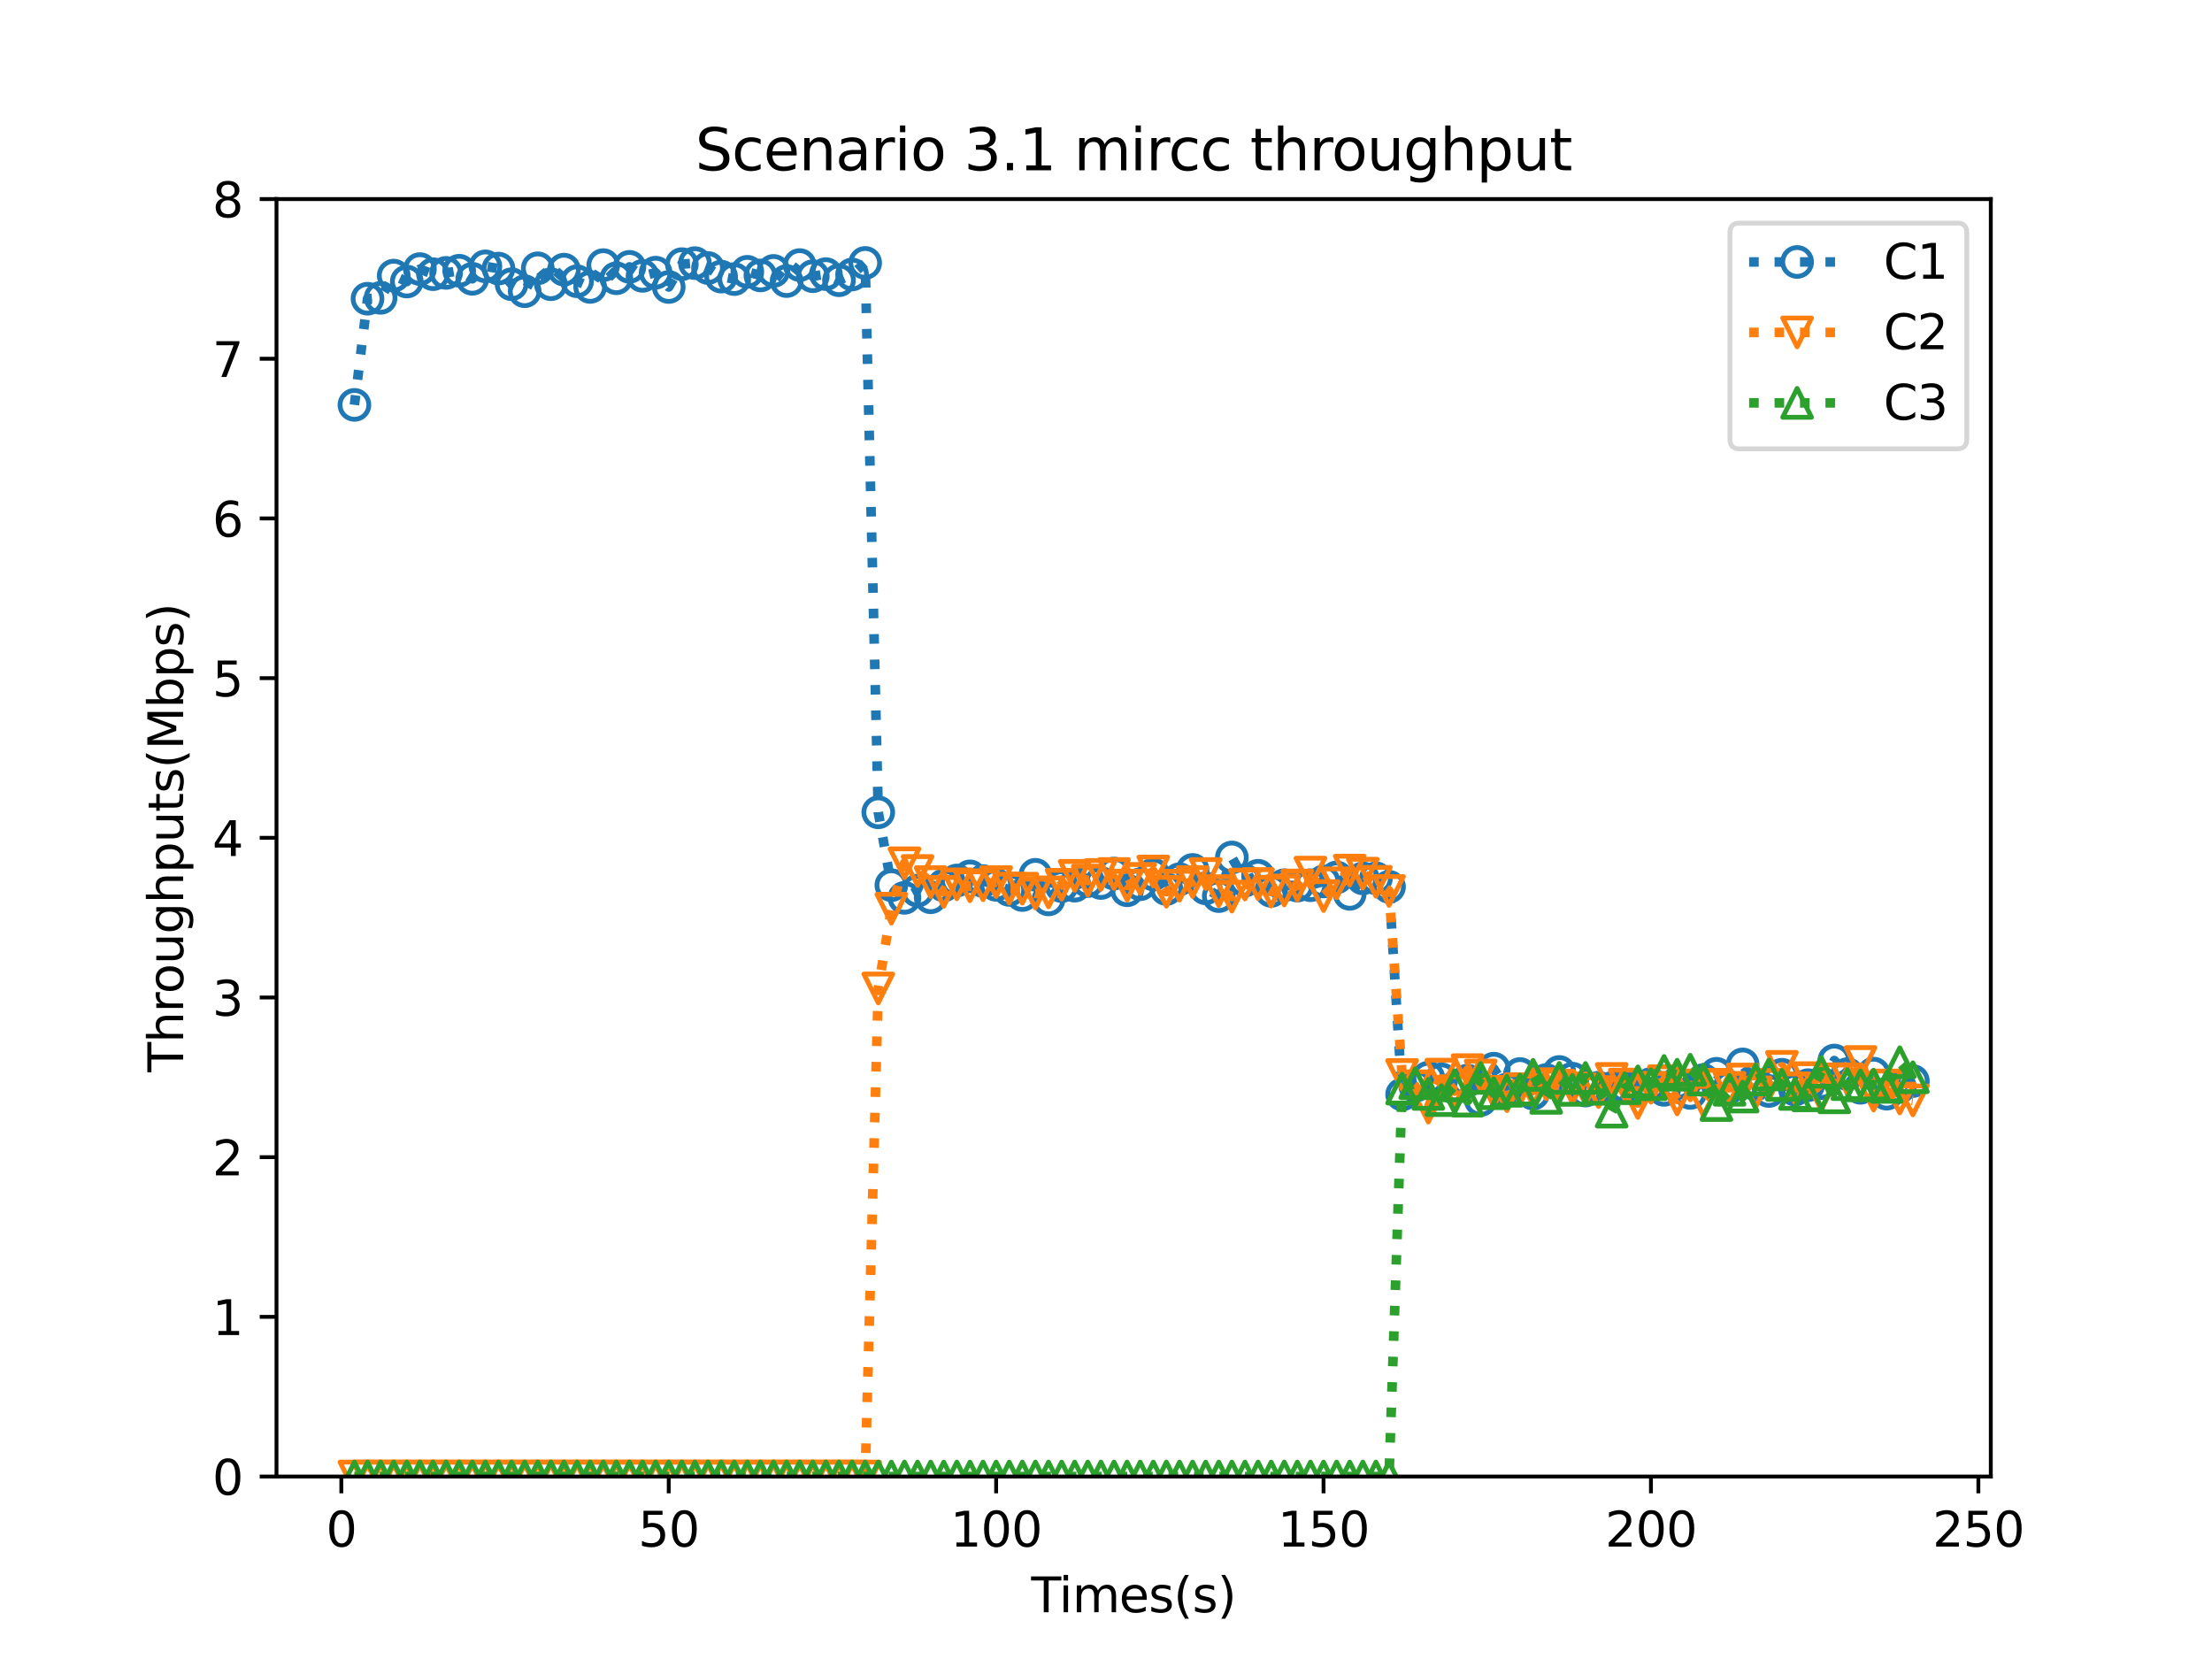 <?xml version="1.0" encoding="utf-8" standalone="no"?>
<!DOCTYPE svg PUBLIC "-//W3C//DTD SVG 1.1//EN"
  "http://www.w3.org/Graphics/SVG/1.1/DTD/svg11.dtd">
<svg height="345.6pt" version="1.1" viewBox="0 0 460.8 345.6" width="460.8pt" xmlns="http://www.w3.org/2000/svg" xmlns:xlink="http://www.w3.org/1999/xlink">
 <defs>
  <style type="text/css">*{stroke-linecap:butt;stroke-linejoin:round;}</style>
 </defs>
 <g id="figure_1">
  <g id="patch_1">
   <path d="M 0 345.6 
L 460.8 345.6 
L 460.8 0 
L 0 0 
z
" style="fill:#ffffff;"/>
  </g>
  <g id="axes_1">
   <g id="patch_2">
    <path d="M 57.6 307.584 
L 414.72 307.584 
L 414.72 41.472 
L 57.6 41.472 
z
" style="fill:#ffffff;"/>
   </g>
   <g id="matplotlib.axis_1">
    <g id="xtick_1">
     <g id="line2d_1">
      <defs>
       <path d="M 0 0 
L 0 3.5 
" id="mcb38ab9b69" style="stroke:#000000;stroke-width:0.8;"/>
      </defs>
      <g>
       <use style="stroke:#000000;stroke-width:0.8;" x="71.105" xlink:href="#mcb38ab9b69" y="307.584"/>
      </g>
     </g>
     <g id="text_1">
      <!-- 0 -->
      <g transform="translate(67.923 322.182)scale(0.1 -0.1)">
       <defs>
        <path d="M 2034 4250 
Q 1547 4250 1301 3770 
Q 1056 3291 1056 2328 
Q 1056 1369 1301 889 
Q 1547 409 2034 409 
Q 2525 409 2770 889 
Q 3016 1369 3016 2328 
Q 3016 3291 2770 3770 
Q 2525 4250 2034 4250 
z
M 2034 4750 
Q 2819 4750 3233 4129 
Q 3647 3509 3647 2328 
Q 3647 1150 3233 529 
Q 2819 -91 2034 -91 
Q 1250 -91 836 529 
Q 422 1150 422 2328 
Q 422 3509 836 4129 
Q 1250 4750 2034 4750 
z
" id="DejaVuSans-30" transform="scale(0.016)"/>
       </defs>
       <use xlink:href="#DejaVuSans-30"/>
      </g>
     </g>
    </g>
    <g id="xtick_2">
     <g id="line2d_2">
      <g>
       <use style="stroke:#000000;stroke-width:0.8;" x="139.309" xlink:href="#mcb38ab9b69" y="307.584"/>
      </g>
     </g>
     <g id="text_2">
      <!-- 50 -->
      <g transform="translate(132.947 322.182)scale(0.1 -0.1)">
       <defs>
        <path d="M 691 4666 
L 3169 4666 
L 3169 4134 
L 1269 4134 
L 1269 2991 
Q 1406 3038 1543 3061 
Q 1681 3084 1819 3084 
Q 2600 3084 3056 2656 
Q 3513 2228 3513 1497 
Q 3513 744 3044 326 
Q 2575 -91 1722 -91 
Q 1428 -91 1123 -41 
Q 819 9 494 109 
L 494 744 
Q 775 591 1075 516 
Q 1375 441 1709 441 
Q 2250 441 2565 725 
Q 2881 1009 2881 1497 
Q 2881 1984 2565 2268 
Q 2250 2553 1709 2553 
Q 1456 2553 1204 2497 
Q 953 2441 691 2322 
L 691 4666 
z
" id="DejaVuSans-35" transform="scale(0.016)"/>
       </defs>
       <use xlink:href="#DejaVuSans-35"/>
       <use x="63.623" xlink:href="#DejaVuSans-30"/>
      </g>
     </g>
    </g>
    <g id="xtick_3">
     <g id="line2d_3">
      <g>
       <use style="stroke:#000000;stroke-width:0.8;" x="207.514" xlink:href="#mcb38ab9b69" y="307.584"/>
      </g>
     </g>
     <g id="text_3">
      <!-- 100 -->
      <g transform="translate(197.97 322.182)scale(0.1 -0.1)">
       <defs>
        <path d="M 794 531 
L 1825 531 
L 1825 4091 
L 703 3866 
L 703 4441 
L 1819 4666 
L 2450 4666 
L 2450 531 
L 3481 531 
L 3481 0 
L 794 0 
L 794 531 
z
" id="DejaVuSans-31" transform="scale(0.016)"/>
       </defs>
       <use xlink:href="#DejaVuSans-31"/>
       <use x="63.623" xlink:href="#DejaVuSans-30"/>
       <use x="127.246" xlink:href="#DejaVuSans-30"/>
      </g>
     </g>
    </g>
    <g id="xtick_4">
     <g id="line2d_4">
      <g>
       <use style="stroke:#000000;stroke-width:0.8;" x="275.719" xlink:href="#mcb38ab9b69" y="307.584"/>
      </g>
     </g>
     <g id="text_4">
      <!-- 150 -->
      <g transform="translate(266.175 322.182)scale(0.1 -0.1)">
       <use xlink:href="#DejaVuSans-31"/>
       <use x="63.623" xlink:href="#DejaVuSans-35"/>
       <use x="127.246" xlink:href="#DejaVuSans-30"/>
      </g>
     </g>
    </g>
    <g id="xtick_5">
     <g id="line2d_5">
      <g>
       <use style="stroke:#000000;stroke-width:0.8;" x="343.923" xlink:href="#mcb38ab9b69" y="307.584"/>
      </g>
     </g>
     <g id="text_5">
      <!-- 200 -->
      <g transform="translate(334.38 322.182)scale(0.1 -0.1)">
       <defs>
        <path d="M 1228 531 
L 3431 531 
L 3431 0 
L 469 0 
L 469 531 
Q 828 903 1448 1529 
Q 2069 2156 2228 2338 
Q 2531 2678 2651 2914 
Q 2772 3150 2772 3378 
Q 2772 3750 2511 3984 
Q 2250 4219 1831 4219 
Q 1534 4219 1204 4116 
Q 875 4013 500 3803 
L 500 4441 
Q 881 4594 1212 4672 
Q 1544 4750 1819 4750 
Q 2544 4750 2975 4387 
Q 3406 4025 3406 3419 
Q 3406 3131 3298 2873 
Q 3191 2616 2906 2266 
Q 2828 2175 2409 1742 
Q 1991 1309 1228 531 
z
" id="DejaVuSans-32" transform="scale(0.016)"/>
       </defs>
       <use xlink:href="#DejaVuSans-32"/>
       <use x="63.623" xlink:href="#DejaVuSans-30"/>
       <use x="127.246" xlink:href="#DejaVuSans-30"/>
      </g>
     </g>
    </g>
    <g id="xtick_6">
     <g id="line2d_6">
      <g>
       <use style="stroke:#000000;stroke-width:0.8;" x="412.128" xlink:href="#mcb38ab9b69" y="307.584"/>
      </g>
     </g>
     <g id="text_6">
      <!-- 250 -->
      <g transform="translate(402.584 322.182)scale(0.1 -0.1)">
       <use xlink:href="#DejaVuSans-32"/>
       <use x="63.623" xlink:href="#DejaVuSans-35"/>
       <use x="127.246" xlink:href="#DejaVuSans-30"/>
      </g>
     </g>
    </g>
    <g id="text_7">
     <!-- Times(s) -->
     <g transform="translate(214.815 335.861)scale(0.1 -0.1)">
      <defs>
       <path d="M -19 4666 
L 3928 4666 
L 3928 4134 
L 2272 4134 
L 2272 0 
L 1638 0 
L 1638 4134 
L -19 4134 
L -19 4666 
z
" id="DejaVuSans-54" transform="scale(0.016)"/>
       <path d="M 603 3500 
L 1178 3500 
L 1178 0 
L 603 0 
L 603 3500 
z
M 603 4863 
L 1178 4863 
L 1178 4134 
L 603 4134 
L 603 4863 
z
" id="DejaVuSans-69" transform="scale(0.016)"/>
       <path d="M 3328 2828 
Q 3544 3216 3844 3400 
Q 4144 3584 4550 3584 
Q 5097 3584 5394 3201 
Q 5691 2819 5691 2113 
L 5691 0 
L 5113 0 
L 5113 2094 
Q 5113 2597 4934 2840 
Q 4756 3084 4391 3084 
Q 3944 3084 3684 2787 
Q 3425 2491 3425 1978 
L 3425 0 
L 2847 0 
L 2847 2094 
Q 2847 2600 2669 2842 
Q 2491 3084 2119 3084 
Q 1678 3084 1418 2786 
Q 1159 2488 1159 1978 
L 1159 0 
L 581 0 
L 581 3500 
L 1159 3500 
L 1159 2956 
Q 1356 3278 1631 3431 
Q 1906 3584 2284 3584 
Q 2666 3584 2933 3390 
Q 3200 3197 3328 2828 
z
" id="DejaVuSans-6d" transform="scale(0.016)"/>
       <path d="M 3597 1894 
L 3597 1613 
L 953 1613 
Q 991 1019 1311 708 
Q 1631 397 2203 397 
Q 2534 397 2845 478 
Q 3156 559 3463 722 
L 3463 178 
Q 3153 47 2828 -22 
Q 2503 -91 2169 -91 
Q 1331 -91 842 396 
Q 353 884 353 1716 
Q 353 2575 817 3079 
Q 1281 3584 2069 3584 
Q 2775 3584 3186 3129 
Q 3597 2675 3597 1894 
z
M 3022 2063 
Q 3016 2534 2758 2815 
Q 2500 3097 2075 3097 
Q 1594 3097 1305 2825 
Q 1016 2553 972 2059 
L 3022 2063 
z
" id="DejaVuSans-65" transform="scale(0.016)"/>
       <path d="M 2834 3397 
L 2834 2853 
Q 2591 2978 2328 3040 
Q 2066 3103 1784 3103 
Q 1356 3103 1142 2972 
Q 928 2841 928 2578 
Q 928 2378 1081 2264 
Q 1234 2150 1697 2047 
L 1894 2003 
Q 2506 1872 2764 1633 
Q 3022 1394 3022 966 
Q 3022 478 2636 193 
Q 2250 -91 1575 -91 
Q 1294 -91 989 -36 
Q 684 19 347 128 
L 347 722 
Q 666 556 975 473 
Q 1284 391 1588 391 
Q 1994 391 2212 530 
Q 2431 669 2431 922 
Q 2431 1156 2273 1281 
Q 2116 1406 1581 1522 
L 1381 1569 
Q 847 1681 609 1914 
Q 372 2147 372 2553 
Q 372 3047 722 3315 
Q 1072 3584 1716 3584 
Q 2034 3584 2315 3537 
Q 2597 3491 2834 3397 
z
" id="DejaVuSans-73" transform="scale(0.016)"/>
       <path d="M 1984 4856 
Q 1566 4138 1362 3434 
Q 1159 2731 1159 2009 
Q 1159 1288 1364 580 
Q 1569 -128 1984 -844 
L 1484 -844 
Q 1016 -109 783 600 
Q 550 1309 550 2009 
Q 550 2706 781 3412 
Q 1013 4119 1484 4856 
L 1984 4856 
z
" id="DejaVuSans-28" transform="scale(0.016)"/>
       <path d="M 513 4856 
L 1013 4856 
Q 1481 4119 1714 3412 
Q 1947 2706 1947 2009 
Q 1947 1309 1714 600 
Q 1481 -109 1013 -844 
L 513 -844 
Q 928 -128 1133 580 
Q 1338 1288 1338 2009 
Q 1338 2731 1133 3434 
Q 928 4138 513 4856 
z
" id="DejaVuSans-29" transform="scale(0.016)"/>
      </defs>
      <use xlink:href="#DejaVuSans-54"/>
      <use x="57.959" xlink:href="#DejaVuSans-69"/>
      <use x="85.742" xlink:href="#DejaVuSans-6d"/>
      <use x="183.154" xlink:href="#DejaVuSans-65"/>
      <use x="244.678" xlink:href="#DejaVuSans-73"/>
      <use x="296.777" xlink:href="#DejaVuSans-28"/>
      <use x="335.791" xlink:href="#DejaVuSans-73"/>
      <use x="387.891" xlink:href="#DejaVuSans-29"/>
     </g>
    </g>
   </g>
   <g id="matplotlib.axis_2">
    <g id="ytick_1">
     <g id="line2d_7">
      <defs>
       <path d="M 0 0 
L -3.5 0 
" id="mcba399f932" style="stroke:#000000;stroke-width:0.8;"/>
      </defs>
      <g>
       <use style="stroke:#000000;stroke-width:0.8;" x="57.6" xlink:href="#mcba399f932" y="307.584"/>
      </g>
     </g>
     <g id="text_8">
      <!-- 0 -->
      <g transform="translate(44.237 311.383)scale(0.1 -0.1)">
       <use xlink:href="#DejaVuSans-30"/>
      </g>
     </g>
    </g>
    <g id="ytick_2">
     <g id="line2d_8">
      <g>
       <use style="stroke:#000000;stroke-width:0.8;" x="57.6" xlink:href="#mcba399f932" y="274.32"/>
      </g>
     </g>
     <g id="text_9">
      <!-- 1 -->
      <g transform="translate(44.237 278.119)scale(0.1 -0.1)">
       <use xlink:href="#DejaVuSans-31"/>
      </g>
     </g>
    </g>
    <g id="ytick_3">
     <g id="line2d_9">
      <g>
       <use style="stroke:#000000;stroke-width:0.8;" x="57.6" xlink:href="#mcba399f932" y="241.056"/>
      </g>
     </g>
     <g id="text_10">
      <!-- 2 -->
      <g transform="translate(44.237 244.855)scale(0.1 -0.1)">
       <use xlink:href="#DejaVuSans-32"/>
      </g>
     </g>
    </g>
    <g id="ytick_4">
     <g id="line2d_10">
      <g>
       <use style="stroke:#000000;stroke-width:0.8;" x="57.6" xlink:href="#mcba399f932" y="207.792"/>
      </g>
     </g>
     <g id="text_11">
      <!-- 3 -->
      <g transform="translate(44.237 211.591)scale(0.1 -0.1)">
       <defs>
        <path d="M 2597 2516 
Q 3050 2419 3304 2112 
Q 3559 1806 3559 1356 
Q 3559 666 3084 287 
Q 2609 -91 1734 -91 
Q 1441 -91 1130 -33 
Q 819 25 488 141 
L 488 750 
Q 750 597 1062 519 
Q 1375 441 1716 441 
Q 2309 441 2620 675 
Q 2931 909 2931 1356 
Q 2931 1769 2642 2001 
Q 2353 2234 1838 2234 
L 1294 2234 
L 1294 2753 
L 1863 2753 
Q 2328 2753 2575 2939 
Q 2822 3125 2822 3475 
Q 2822 3834 2567 4026 
Q 2313 4219 1838 4219 
Q 1578 4219 1281 4162 
Q 984 4106 628 3988 
L 628 4550 
Q 988 4650 1302 4700 
Q 1616 4750 1894 4750 
Q 2613 4750 3031 4423 
Q 3450 4097 3450 3541 
Q 3450 3153 3228 2886 
Q 3006 2619 2597 2516 
z
" id="DejaVuSans-33" transform="scale(0.016)"/>
       </defs>
       <use xlink:href="#DejaVuSans-33"/>
      </g>
     </g>
    </g>
    <g id="ytick_5">
     <g id="line2d_11">
      <g>
       <use style="stroke:#000000;stroke-width:0.8;" x="57.6" xlink:href="#mcba399f932" y="174.528"/>
      </g>
     </g>
     <g id="text_12">
      <!-- 4 -->
      <g transform="translate(44.237 178.327)scale(0.1 -0.1)">
       <defs>
        <path d="M 2419 4116 
L 825 1625 
L 2419 1625 
L 2419 4116 
z
M 2253 4666 
L 3047 4666 
L 3047 1625 
L 3713 1625 
L 3713 1100 
L 3047 1100 
L 3047 0 
L 2419 0 
L 2419 1100 
L 313 1100 
L 313 1709 
L 2253 4666 
z
" id="DejaVuSans-34" transform="scale(0.016)"/>
       </defs>
       <use xlink:href="#DejaVuSans-34"/>
      </g>
     </g>
    </g>
    <g id="ytick_6">
     <g id="line2d_12">
      <g>
       <use style="stroke:#000000;stroke-width:0.8;" x="57.6" xlink:href="#mcba399f932" y="141.264"/>
      </g>
     </g>
     <g id="text_13">
      <!-- 5 -->
      <g transform="translate(44.237 145.063)scale(0.1 -0.1)">
       <use xlink:href="#DejaVuSans-35"/>
      </g>
     </g>
    </g>
    <g id="ytick_7">
     <g id="line2d_13">
      <g>
       <use style="stroke:#000000;stroke-width:0.8;" x="57.6" xlink:href="#mcba399f932" y="108"/>
      </g>
     </g>
     <g id="text_14">
      <!-- 6 -->
      <g transform="translate(44.237 111.799)scale(0.1 -0.1)">
       <defs>
        <path d="M 2113 2584 
Q 1688 2584 1439 2293 
Q 1191 2003 1191 1497 
Q 1191 994 1439 701 
Q 1688 409 2113 409 
Q 2538 409 2786 701 
Q 3034 994 3034 1497 
Q 3034 2003 2786 2293 
Q 2538 2584 2113 2584 
z
M 3366 4563 
L 3366 3988 
Q 3128 4100 2886 4159 
Q 2644 4219 2406 4219 
Q 1781 4219 1451 3797 
Q 1122 3375 1075 2522 
Q 1259 2794 1537 2939 
Q 1816 3084 2150 3084 
Q 2853 3084 3261 2657 
Q 3669 2231 3669 1497 
Q 3669 778 3244 343 
Q 2819 -91 2113 -91 
Q 1303 -91 875 529 
Q 447 1150 447 2328 
Q 447 3434 972 4092 
Q 1497 4750 2381 4750 
Q 2619 4750 2861 4703 
Q 3103 4656 3366 4563 
z
" id="DejaVuSans-36" transform="scale(0.016)"/>
       </defs>
       <use xlink:href="#DejaVuSans-36"/>
      </g>
     </g>
    </g>
    <g id="ytick_8">
     <g id="line2d_14">
      <g>
       <use style="stroke:#000000;stroke-width:0.8;" x="57.6" xlink:href="#mcba399f932" y="74.736"/>
      </g>
     </g>
     <g id="text_15">
      <!-- 7 -->
      <g transform="translate(44.237 78.535)scale(0.1 -0.1)">
       <defs>
        <path d="M 525 4666 
L 3525 4666 
L 3525 4397 
L 1831 0 
L 1172 0 
L 2766 4134 
L 525 4134 
L 525 4666 
z
" id="DejaVuSans-37" transform="scale(0.016)"/>
       </defs>
       <use xlink:href="#DejaVuSans-37"/>
      </g>
     </g>
    </g>
    <g id="ytick_9">
     <g id="line2d_15">
      <g>
       <use style="stroke:#000000;stroke-width:0.8;" x="57.6" xlink:href="#mcba399f932" y="41.472"/>
      </g>
     </g>
     <g id="text_16">
      <!-- 8 -->
      <g transform="translate(44.237 45.271)scale(0.1 -0.1)">
       <defs>
        <path d="M 2034 2216 
Q 1584 2216 1326 1975 
Q 1069 1734 1069 1313 
Q 1069 891 1326 650 
Q 1584 409 2034 409 
Q 2484 409 2743 651 
Q 3003 894 3003 1313 
Q 3003 1734 2745 1975 
Q 2488 2216 2034 2216 
z
M 1403 2484 
Q 997 2584 770 2862 
Q 544 3141 544 3541 
Q 544 4100 942 4425 
Q 1341 4750 2034 4750 
Q 2731 4750 3128 4425 
Q 3525 4100 3525 3541 
Q 3525 3141 3298 2862 
Q 3072 2584 2669 2484 
Q 3125 2378 3379 2068 
Q 3634 1759 3634 1313 
Q 3634 634 3220 271 
Q 2806 -91 2034 -91 
Q 1263 -91 848 271 
Q 434 634 434 1313 
Q 434 1759 690 2068 
Q 947 2378 1403 2484 
z
M 1172 3481 
Q 1172 3119 1398 2916 
Q 1625 2713 2034 2713 
Q 2441 2713 2670 2916 
Q 2900 3119 2900 3481 
Q 2900 3844 2670 4047 
Q 2441 4250 2034 4250 
Q 1625 4250 1398 4047 
Q 1172 3844 1172 3481 
z
" id="DejaVuSans-38" transform="scale(0.016)"/>
       </defs>
       <use xlink:href="#DejaVuSans-38"/>
      </g>
     </g>
    </g>
    <g id="text_17">
     <!-- Throughputs(Mbps) -->
     <g transform="translate(38.158 223.341)rotate(-90)scale(0.1 -0.1)">
      <defs>
       <path d="M 3513 2113 
L 3513 0 
L 2938 0 
L 2938 2094 
Q 2938 2591 2744 2837 
Q 2550 3084 2163 3084 
Q 1697 3084 1428 2787 
Q 1159 2491 1159 1978 
L 1159 0 
L 581 0 
L 581 4863 
L 1159 4863 
L 1159 2956 
Q 1366 3272 1645 3428 
Q 1925 3584 2291 3584 
Q 2894 3584 3203 3211 
Q 3513 2838 3513 2113 
z
" id="DejaVuSans-68" transform="scale(0.016)"/>
       <path d="M 2631 2963 
Q 2534 3019 2420 3045 
Q 2306 3072 2169 3072 
Q 1681 3072 1420 2755 
Q 1159 2438 1159 1844 
L 1159 0 
L 581 0 
L 581 3500 
L 1159 3500 
L 1159 2956 
Q 1341 3275 1631 3429 
Q 1922 3584 2338 3584 
Q 2397 3584 2469 3576 
Q 2541 3569 2628 3553 
L 2631 2963 
z
" id="DejaVuSans-72" transform="scale(0.016)"/>
       <path d="M 1959 3097 
Q 1497 3097 1228 2736 
Q 959 2375 959 1747 
Q 959 1119 1226 758 
Q 1494 397 1959 397 
Q 2419 397 2687 759 
Q 2956 1122 2956 1747 
Q 2956 2369 2687 2733 
Q 2419 3097 1959 3097 
z
M 1959 3584 
Q 2709 3584 3137 3096 
Q 3566 2609 3566 1747 
Q 3566 888 3137 398 
Q 2709 -91 1959 -91 
Q 1206 -91 779 398 
Q 353 888 353 1747 
Q 353 2609 779 3096 
Q 1206 3584 1959 3584 
z
" id="DejaVuSans-6f" transform="scale(0.016)"/>
       <path d="M 544 1381 
L 544 3500 
L 1119 3500 
L 1119 1403 
Q 1119 906 1312 657 
Q 1506 409 1894 409 
Q 2359 409 2629 706 
Q 2900 1003 2900 1516 
L 2900 3500 
L 3475 3500 
L 3475 0 
L 2900 0 
L 2900 538 
Q 2691 219 2414 64 
Q 2138 -91 1772 -91 
Q 1169 -91 856 284 
Q 544 659 544 1381 
z
M 1991 3584 
L 1991 3584 
z
" id="DejaVuSans-75" transform="scale(0.016)"/>
       <path d="M 2906 1791 
Q 2906 2416 2648 2759 
Q 2391 3103 1925 3103 
Q 1463 3103 1205 2759 
Q 947 2416 947 1791 
Q 947 1169 1205 825 
Q 1463 481 1925 481 
Q 2391 481 2648 825 
Q 2906 1169 2906 1791 
z
M 3481 434 
Q 3481 -459 3084 -895 
Q 2688 -1331 1869 -1331 
Q 1566 -1331 1297 -1286 
Q 1028 -1241 775 -1147 
L 775 -588 
Q 1028 -725 1275 -790 
Q 1522 -856 1778 -856 
Q 2344 -856 2625 -561 
Q 2906 -266 2906 331 
L 2906 616 
Q 2728 306 2450 153 
Q 2172 0 1784 0 
Q 1141 0 747 490 
Q 353 981 353 1791 
Q 353 2603 747 3093 
Q 1141 3584 1784 3584 
Q 2172 3584 2450 3431 
Q 2728 3278 2906 2969 
L 2906 3500 
L 3481 3500 
L 3481 434 
z
" id="DejaVuSans-67" transform="scale(0.016)"/>
       <path d="M 1159 525 
L 1159 -1331 
L 581 -1331 
L 581 3500 
L 1159 3500 
L 1159 2969 
Q 1341 3281 1617 3432 
Q 1894 3584 2278 3584 
Q 2916 3584 3314 3078 
Q 3713 2572 3713 1747 
Q 3713 922 3314 415 
Q 2916 -91 2278 -91 
Q 1894 -91 1617 61 
Q 1341 213 1159 525 
z
M 3116 1747 
Q 3116 2381 2855 2742 
Q 2594 3103 2138 3103 
Q 1681 3103 1420 2742 
Q 1159 2381 1159 1747 
Q 1159 1113 1420 752 
Q 1681 391 2138 391 
Q 2594 391 2855 752 
Q 3116 1113 3116 1747 
z
" id="DejaVuSans-70" transform="scale(0.016)"/>
       <path d="M 1172 4494 
L 1172 3500 
L 2356 3500 
L 2356 3053 
L 1172 3053 
L 1172 1153 
Q 1172 725 1289 603 
Q 1406 481 1766 481 
L 2356 481 
L 2356 0 
L 1766 0 
Q 1100 0 847 248 
Q 594 497 594 1153 
L 594 3053 
L 172 3053 
L 172 3500 
L 594 3500 
L 594 4494 
L 1172 4494 
z
" id="DejaVuSans-74" transform="scale(0.016)"/>
       <path d="M 628 4666 
L 1569 4666 
L 2759 1491 
L 3956 4666 
L 4897 4666 
L 4897 0 
L 4281 0 
L 4281 4097 
L 3078 897 
L 2444 897 
L 1241 4097 
L 1241 0 
L 628 0 
L 628 4666 
z
" id="DejaVuSans-4d" transform="scale(0.016)"/>
       <path d="M 3116 1747 
Q 3116 2381 2855 2742 
Q 2594 3103 2138 3103 
Q 1681 3103 1420 2742 
Q 1159 2381 1159 1747 
Q 1159 1113 1420 752 
Q 1681 391 2138 391 
Q 2594 391 2855 752 
Q 3116 1113 3116 1747 
z
M 1159 2969 
Q 1341 3281 1617 3432 
Q 1894 3584 2278 3584 
Q 2916 3584 3314 3078 
Q 3713 2572 3713 1747 
Q 3713 922 3314 415 
Q 2916 -91 2278 -91 
Q 1894 -91 1617 61 
Q 1341 213 1159 525 
L 1159 0 
L 581 0 
L 581 4863 
L 1159 4863 
L 1159 2969 
z
" id="DejaVuSans-62" transform="scale(0.016)"/>
      </defs>
      <use xlink:href="#DejaVuSans-54"/>
      <use x="61.084" xlink:href="#DejaVuSans-68"/>
      <use x="124.463" xlink:href="#DejaVuSans-72"/>
      <use x="163.326" xlink:href="#DejaVuSans-6f"/>
      <use x="224.508" xlink:href="#DejaVuSans-75"/>
      <use x="287.887" xlink:href="#DejaVuSans-67"/>
      <use x="351.363" xlink:href="#DejaVuSans-68"/>
      <use x="414.742" xlink:href="#DejaVuSans-70"/>
      <use x="478.219" xlink:href="#DejaVuSans-75"/>
      <use x="541.598" xlink:href="#DejaVuSans-74"/>
      <use x="580.807" xlink:href="#DejaVuSans-73"/>
      <use x="632.906" xlink:href="#DejaVuSans-28"/>
      <use x="671.92" xlink:href="#DejaVuSans-4d"/>
      <use x="758.199" xlink:href="#DejaVuSans-62"/>
      <use x="821.676" xlink:href="#DejaVuSans-70"/>
      <use x="885.152" xlink:href="#DejaVuSans-73"/>
      <use x="937.252" xlink:href="#DejaVuSans-29"/>
     </g>
    </g>
   </g>
   <g id="line2d_16">
    <path clip-path="url(#p611725b993)" d="M 73.833 84.345 
L 76.561 62.228 
L 79.289 62.048 
L 82.017 57.418 
L 84.745 58.651 
L 87.474 56.057 
L 90.202 57.119 
L 92.93 56.847 
L 95.658 56.398 
L 98.386 58.079 
L 101.115 55.486 
L 103.843 55.948 
L 106.571 59.208 
L 109.299 60.669 
L 112.027 55.893 
L 114.756 59.208 
L 117.484 56.169 
L 120.212 58.586 
L 122.94 59.772 
L 125.668 55.229 
L 128.397 57.966 
L 131.125 55.593 
L 133.853 57.467 
L 136.581 56.803 
L 139.309 59.787 
L 142.037 55.029 
L 144.766 54.814 
L 147.494 55.832 
L 150.222 57.623 
L 152.95 58.137 
L 155.678 56.623 
L 158.407 57.379 
L 161.135 56.438 
L 163.863 58.553 
L 166.591 55.22 
L 169.319 57.54 
L 172.048 57.102 
L 174.776 58.379 
L 177.504 57.179 
L 180.232 54.772 
L 182.96 169.217 
L 185.688 184.398 
L 188.417 187.036 
L 191.145 185.552 
L 193.873 186.917 
L 196.601 184.452 
L 199.329 183.423 
L 202.058 182.564 
L 204.786 183.542 
L 207.514 184.323 
L 210.242 185.383 
L 212.97 186.449 
L 215.699 182.237 
L 218.427 187.364 
L 221.155 184.596 
L 223.883 184.499 
L 226.611 183.544 
L 229.34 183.951 
L 232.068 181.974 
L 234.796 185.462 
L 237.524 184.203 
L 240.252 182.163 
L 242.98 185.198 
L 245.709 183.151 
L 248.437 181.22 
L 251.165 185.055 
L 253.893 186.677 
L 256.621 178.627 
L 259.35 183.43 
L 262.078 182.439 
L 264.806 185.584 
L 267.534 184.413 
L 270.262 184.481 
L 272.991 184.411 
L 275.719 183.621 
L 278.447 182.781 
L 281.175 186.203 
L 283.903 182.981 
L 286.632 182.964 
L 289.36 184.745 
L 292.088 228 
L 294.816 226.206 
L 297.544 224.493 
L 300.272 224.843 
L 303.001 226.639 
L 305.729 225.103 
L 308.457 229.138 
L 311.185 222.627 
L 313.913 226.953 
L 316.642 223.735 
L 319.37 227.814 
L 322.098 224.991 
L 324.826 223.312 
L 327.554 224.707 
L 330.283 227.181 
L 333.011 226.592 
L 335.739 226.664 
L 338.467 226.241 
L 341.195 226.601 
L 343.923 225.801 
L 346.652 227.038 
L 349.38 225.641 
L 352.108 227.672 
L 354.836 225 
L 357.564 223.693 
L 360.293 226.47 
L 363.021 221.736 
L 365.749 225.922 
L 368.477 227.272 
L 371.205 223.897 
L 373.934 226.979 
L 376.662 226.06 
L 379.39 225.624 
L 382.118 220.926 
L 384.846 223.757 
L 387.575 226.604 
L 390.303 223.655 
L 393.031 227.832 
L 395.759 226.399 
L 398.487 225.202 
" style="fill:none;stroke:#1f77b4;stroke-dasharray:2,3.3;stroke-dashoffset:0;stroke-width:2;"/>
    <defs>
     <path d="M 0 3 
C 0.796 3 1.559 2.684 2.121 2.121 
C 2.684 1.559 3 0.796 3 0 
C 3 -0.796 2.684 -1.559 2.121 -2.121 
C 1.559 -2.684 0.796 -3 0 -3 
C -0.796 -3 -1.559 -2.684 -2.121 -2.121 
C -2.684 -1.559 -3 -0.796 -3 0 
C -3 0.796 -2.684 1.559 -2.121 2.121 
C -1.559 2.684 -0.796 3 0 3 
z
" id="m58e1b59df3" style="stroke:#1f77b4;"/>
    </defs>
    <g clip-path="url(#p611725b993)">
     <use style="fill-opacity:0;stroke:#1f77b4;" x="73.833" xlink:href="#m58e1b59df3" y="84.345"/>
     <use style="fill-opacity:0;stroke:#1f77b4;" x="76.561" xlink:href="#m58e1b59df3" y="62.228"/>
     <use style="fill-opacity:0;stroke:#1f77b4;" x="79.289" xlink:href="#m58e1b59df3" y="62.048"/>
     <use style="fill-opacity:0;stroke:#1f77b4;" x="82.017" xlink:href="#m58e1b59df3" y="57.418"/>
     <use style="fill-opacity:0;stroke:#1f77b4;" x="84.745" xlink:href="#m58e1b59df3" y="58.651"/>
     <use style="fill-opacity:0;stroke:#1f77b4;" x="87.474" xlink:href="#m58e1b59df3" y="56.057"/>
     <use style="fill-opacity:0;stroke:#1f77b4;" x="90.202" xlink:href="#m58e1b59df3" y="57.119"/>
     <use style="fill-opacity:0;stroke:#1f77b4;" x="92.93" xlink:href="#m58e1b59df3" y="56.847"/>
     <use style="fill-opacity:0;stroke:#1f77b4;" x="95.658" xlink:href="#m58e1b59df3" y="56.398"/>
     <use style="fill-opacity:0;stroke:#1f77b4;" x="98.386" xlink:href="#m58e1b59df3" y="58.079"/>
     <use style="fill-opacity:0;stroke:#1f77b4;" x="101.115" xlink:href="#m58e1b59df3" y="55.486"/>
     <use style="fill-opacity:0;stroke:#1f77b4;" x="103.843" xlink:href="#m58e1b59df3" y="55.948"/>
     <use style="fill-opacity:0;stroke:#1f77b4;" x="106.571" xlink:href="#m58e1b59df3" y="59.208"/>
     <use style="fill-opacity:0;stroke:#1f77b4;" x="109.299" xlink:href="#m58e1b59df3" y="60.669"/>
     <use style="fill-opacity:0;stroke:#1f77b4;" x="112.027" xlink:href="#m58e1b59df3" y="55.893"/>
     <use style="fill-opacity:0;stroke:#1f77b4;" x="114.756" xlink:href="#m58e1b59df3" y="59.208"/>
     <use style="fill-opacity:0;stroke:#1f77b4;" x="117.484" xlink:href="#m58e1b59df3" y="56.169"/>
     <use style="fill-opacity:0;stroke:#1f77b4;" x="120.212" xlink:href="#m58e1b59df3" y="58.586"/>
     <use style="fill-opacity:0;stroke:#1f77b4;" x="122.94" xlink:href="#m58e1b59df3" y="59.772"/>
     <use style="fill-opacity:0;stroke:#1f77b4;" x="125.668" xlink:href="#m58e1b59df3" y="55.229"/>
     <use style="fill-opacity:0;stroke:#1f77b4;" x="128.397" xlink:href="#m58e1b59df3" y="57.966"/>
     <use style="fill-opacity:0;stroke:#1f77b4;" x="131.125" xlink:href="#m58e1b59df3" y="55.593"/>
     <use style="fill-opacity:0;stroke:#1f77b4;" x="133.853" xlink:href="#m58e1b59df3" y="57.467"/>
     <use style="fill-opacity:0;stroke:#1f77b4;" x="136.581" xlink:href="#m58e1b59df3" y="56.803"/>
     <use style="fill-opacity:0;stroke:#1f77b4;" x="139.309" xlink:href="#m58e1b59df3" y="59.787"/>
     <use style="fill-opacity:0;stroke:#1f77b4;" x="142.037" xlink:href="#m58e1b59df3" y="55.029"/>
     <use style="fill-opacity:0;stroke:#1f77b4;" x="144.766" xlink:href="#m58e1b59df3" y="54.814"/>
     <use style="fill-opacity:0;stroke:#1f77b4;" x="147.494" xlink:href="#m58e1b59df3" y="55.832"/>
     <use style="fill-opacity:0;stroke:#1f77b4;" x="150.222" xlink:href="#m58e1b59df3" y="57.623"/>
     <use style="fill-opacity:0;stroke:#1f77b4;" x="152.95" xlink:href="#m58e1b59df3" y="58.137"/>
     <use style="fill-opacity:0;stroke:#1f77b4;" x="155.678" xlink:href="#m58e1b59df3" y="56.623"/>
     <use style="fill-opacity:0;stroke:#1f77b4;" x="158.407" xlink:href="#m58e1b59df3" y="57.379"/>
     <use style="fill-opacity:0;stroke:#1f77b4;" x="161.135" xlink:href="#m58e1b59df3" y="56.438"/>
     <use style="fill-opacity:0;stroke:#1f77b4;" x="163.863" xlink:href="#m58e1b59df3" y="58.553"/>
     <use style="fill-opacity:0;stroke:#1f77b4;" x="166.591" xlink:href="#m58e1b59df3" y="55.22"/>
     <use style="fill-opacity:0;stroke:#1f77b4;" x="169.319" xlink:href="#m58e1b59df3" y="57.54"/>
     <use style="fill-opacity:0;stroke:#1f77b4;" x="172.048" xlink:href="#m58e1b59df3" y="57.102"/>
     <use style="fill-opacity:0;stroke:#1f77b4;" x="174.776" xlink:href="#m58e1b59df3" y="58.379"/>
     <use style="fill-opacity:0;stroke:#1f77b4;" x="177.504" xlink:href="#m58e1b59df3" y="57.179"/>
     <use style="fill-opacity:0;stroke:#1f77b4;" x="180.232" xlink:href="#m58e1b59df3" y="54.772"/>
     <use style="fill-opacity:0;stroke:#1f77b4;" x="182.96" xlink:href="#m58e1b59df3" y="169.217"/>
     <use style="fill-opacity:0;stroke:#1f77b4;" x="185.688" xlink:href="#m58e1b59df3" y="184.398"/>
     <use style="fill-opacity:0;stroke:#1f77b4;" x="188.417" xlink:href="#m58e1b59df3" y="187.036"/>
     <use style="fill-opacity:0;stroke:#1f77b4;" x="191.145" xlink:href="#m58e1b59df3" y="185.552"/>
     <use style="fill-opacity:0;stroke:#1f77b4;" x="193.873" xlink:href="#m58e1b59df3" y="186.917"/>
     <use style="fill-opacity:0;stroke:#1f77b4;" x="196.601" xlink:href="#m58e1b59df3" y="184.452"/>
     <use style="fill-opacity:0;stroke:#1f77b4;" x="199.329" xlink:href="#m58e1b59df3" y="183.423"/>
     <use style="fill-opacity:0;stroke:#1f77b4;" x="202.058" xlink:href="#m58e1b59df3" y="182.564"/>
     <use style="fill-opacity:0;stroke:#1f77b4;" x="204.786" xlink:href="#m58e1b59df3" y="183.542"/>
     <use style="fill-opacity:0;stroke:#1f77b4;" x="207.514" xlink:href="#m58e1b59df3" y="184.323"/>
     <use style="fill-opacity:0;stroke:#1f77b4;" x="210.242" xlink:href="#m58e1b59df3" y="185.383"/>
     <use style="fill-opacity:0;stroke:#1f77b4;" x="212.97" xlink:href="#m58e1b59df3" y="186.449"/>
     <use style="fill-opacity:0;stroke:#1f77b4;" x="215.699" xlink:href="#m58e1b59df3" y="182.237"/>
     <use style="fill-opacity:0;stroke:#1f77b4;" x="218.427" xlink:href="#m58e1b59df3" y="187.364"/>
     <use style="fill-opacity:0;stroke:#1f77b4;" x="221.155" xlink:href="#m58e1b59df3" y="184.596"/>
     <use style="fill-opacity:0;stroke:#1f77b4;" x="223.883" xlink:href="#m58e1b59df3" y="184.499"/>
     <use style="fill-opacity:0;stroke:#1f77b4;" x="226.611" xlink:href="#m58e1b59df3" y="183.544"/>
     <use style="fill-opacity:0;stroke:#1f77b4;" x="229.34" xlink:href="#m58e1b59df3" y="183.951"/>
     <use style="fill-opacity:0;stroke:#1f77b4;" x="232.068" xlink:href="#m58e1b59df3" y="181.974"/>
     <use style="fill-opacity:0;stroke:#1f77b4;" x="234.796" xlink:href="#m58e1b59df3" y="185.462"/>
     <use style="fill-opacity:0;stroke:#1f77b4;" x="237.524" xlink:href="#m58e1b59df3" y="184.203"/>
     <use style="fill-opacity:0;stroke:#1f77b4;" x="240.252" xlink:href="#m58e1b59df3" y="182.163"/>
     <use style="fill-opacity:0;stroke:#1f77b4;" x="242.98" xlink:href="#m58e1b59df3" y="185.198"/>
     <use style="fill-opacity:0;stroke:#1f77b4;" x="245.709" xlink:href="#m58e1b59df3" y="183.151"/>
     <use style="fill-opacity:0;stroke:#1f77b4;" x="248.437" xlink:href="#m58e1b59df3" y="181.22"/>
     <use style="fill-opacity:0;stroke:#1f77b4;" x="251.165" xlink:href="#m58e1b59df3" y="185.055"/>
     <use style="fill-opacity:0;stroke:#1f77b4;" x="253.893" xlink:href="#m58e1b59df3" y="186.677"/>
     <use style="fill-opacity:0;stroke:#1f77b4;" x="256.621" xlink:href="#m58e1b59df3" y="178.627"/>
     <use style="fill-opacity:0;stroke:#1f77b4;" x="259.35" xlink:href="#m58e1b59df3" y="183.43"/>
     <use style="fill-opacity:0;stroke:#1f77b4;" x="262.078" xlink:href="#m58e1b59df3" y="182.439"/>
     <use style="fill-opacity:0;stroke:#1f77b4;" x="264.806" xlink:href="#m58e1b59df3" y="185.584"/>
     <use style="fill-opacity:0;stroke:#1f77b4;" x="267.534" xlink:href="#m58e1b59df3" y="184.413"/>
     <use style="fill-opacity:0;stroke:#1f77b4;" x="270.262" xlink:href="#m58e1b59df3" y="184.481"/>
     <use style="fill-opacity:0;stroke:#1f77b4;" x="272.991" xlink:href="#m58e1b59df3" y="184.411"/>
     <use style="fill-opacity:0;stroke:#1f77b4;" x="275.719" xlink:href="#m58e1b59df3" y="183.621"/>
     <use style="fill-opacity:0;stroke:#1f77b4;" x="278.447" xlink:href="#m58e1b59df3" y="182.781"/>
     <use style="fill-opacity:0;stroke:#1f77b4;" x="281.175" xlink:href="#m58e1b59df3" y="186.203"/>
     <use style="fill-opacity:0;stroke:#1f77b4;" x="283.903" xlink:href="#m58e1b59df3" y="182.981"/>
     <use style="fill-opacity:0;stroke:#1f77b4;" x="286.632" xlink:href="#m58e1b59df3" y="182.964"/>
     <use style="fill-opacity:0;stroke:#1f77b4;" x="289.36" xlink:href="#m58e1b59df3" y="184.745"/>
     <use style="fill-opacity:0;stroke:#1f77b4;" x="292.088" xlink:href="#m58e1b59df3" y="228"/>
     <use style="fill-opacity:0;stroke:#1f77b4;" x="294.816" xlink:href="#m58e1b59df3" y="226.206"/>
     <use style="fill-opacity:0;stroke:#1f77b4;" x="297.544" xlink:href="#m58e1b59df3" y="224.493"/>
     <use style="fill-opacity:0;stroke:#1f77b4;" x="300.272" xlink:href="#m58e1b59df3" y="224.843"/>
     <use style="fill-opacity:0;stroke:#1f77b4;" x="303.001" xlink:href="#m58e1b59df3" y="226.639"/>
     <use style="fill-opacity:0;stroke:#1f77b4;" x="305.729" xlink:href="#m58e1b59df3" y="225.103"/>
     <use style="fill-opacity:0;stroke:#1f77b4;" x="308.457" xlink:href="#m58e1b59df3" y="229.138"/>
     <use style="fill-opacity:0;stroke:#1f77b4;" x="311.185" xlink:href="#m58e1b59df3" y="222.627"/>
     <use style="fill-opacity:0;stroke:#1f77b4;" x="313.913" xlink:href="#m58e1b59df3" y="226.953"/>
     <use style="fill-opacity:0;stroke:#1f77b4;" x="316.642" xlink:href="#m58e1b59df3" y="223.735"/>
     <use style="fill-opacity:0;stroke:#1f77b4;" x="319.37" xlink:href="#m58e1b59df3" y="227.814"/>
     <use style="fill-opacity:0;stroke:#1f77b4;" x="322.098" xlink:href="#m58e1b59df3" y="224.991"/>
     <use style="fill-opacity:0;stroke:#1f77b4;" x="324.826" xlink:href="#m58e1b59df3" y="223.312"/>
     <use style="fill-opacity:0;stroke:#1f77b4;" x="327.554" xlink:href="#m58e1b59df3" y="224.707"/>
     <use style="fill-opacity:0;stroke:#1f77b4;" x="330.283" xlink:href="#m58e1b59df3" y="227.181"/>
     <use style="fill-opacity:0;stroke:#1f77b4;" x="333.011" xlink:href="#m58e1b59df3" y="226.592"/>
     <use style="fill-opacity:0;stroke:#1f77b4;" x="335.739" xlink:href="#m58e1b59df3" y="226.664"/>
     <use style="fill-opacity:0;stroke:#1f77b4;" x="338.467" xlink:href="#m58e1b59df3" y="226.241"/>
     <use style="fill-opacity:0;stroke:#1f77b4;" x="341.195" xlink:href="#m58e1b59df3" y="226.601"/>
     <use style="fill-opacity:0;stroke:#1f77b4;" x="343.923" xlink:href="#m58e1b59df3" y="225.801"/>
     <use style="fill-opacity:0;stroke:#1f77b4;" x="346.652" xlink:href="#m58e1b59df3" y="227.038"/>
     <use style="fill-opacity:0;stroke:#1f77b4;" x="349.38" xlink:href="#m58e1b59df3" y="225.641"/>
     <use style="fill-opacity:0;stroke:#1f77b4;" x="352.108" xlink:href="#m58e1b59df3" y="227.672"/>
     <use style="fill-opacity:0;stroke:#1f77b4;" x="354.836" xlink:href="#m58e1b59df3" y="225"/>
     <use style="fill-opacity:0;stroke:#1f77b4;" x="357.564" xlink:href="#m58e1b59df3" y="223.693"/>
     <use style="fill-opacity:0;stroke:#1f77b4;" x="360.293" xlink:href="#m58e1b59df3" y="226.47"/>
     <use style="fill-opacity:0;stroke:#1f77b4;" x="363.021" xlink:href="#m58e1b59df3" y="221.736"/>
     <use style="fill-opacity:0;stroke:#1f77b4;" x="365.749" xlink:href="#m58e1b59df3" y="225.922"/>
     <use style="fill-opacity:0;stroke:#1f77b4;" x="368.477" xlink:href="#m58e1b59df3" y="227.272"/>
     <use style="fill-opacity:0;stroke:#1f77b4;" x="371.205" xlink:href="#m58e1b59df3" y="223.897"/>
     <use style="fill-opacity:0;stroke:#1f77b4;" x="373.934" xlink:href="#m58e1b59df3" y="226.979"/>
     <use style="fill-opacity:0;stroke:#1f77b4;" x="376.662" xlink:href="#m58e1b59df3" y="226.06"/>
     <use style="fill-opacity:0;stroke:#1f77b4;" x="379.39" xlink:href="#m58e1b59df3" y="225.624"/>
     <use style="fill-opacity:0;stroke:#1f77b4;" x="382.118" xlink:href="#m58e1b59df3" y="220.926"/>
     <use style="fill-opacity:0;stroke:#1f77b4;" x="384.846" xlink:href="#m58e1b59df3" y="223.757"/>
     <use style="fill-opacity:0;stroke:#1f77b4;" x="387.575" xlink:href="#m58e1b59df3" y="226.604"/>
     <use style="fill-opacity:0;stroke:#1f77b4;" x="390.303" xlink:href="#m58e1b59df3" y="223.655"/>
     <use style="fill-opacity:0;stroke:#1f77b4;" x="393.031" xlink:href="#m58e1b59df3" y="227.832"/>
     <use style="fill-opacity:0;stroke:#1f77b4;" x="395.759" xlink:href="#m58e1b59df3" y="226.399"/>
     <use style="fill-opacity:0;stroke:#1f77b4;" x="398.487" xlink:href="#m58e1b59df3" y="225.202"/>
    </g>
   </g>
   <g id="line2d_17">
    <path clip-path="url(#p611725b993)" d="M 73.833 307.584 
L 76.561 307.584 
L 79.289 307.584 
L 82.017 307.584 
L 84.745 307.584 
L 87.474 307.584 
L 90.202 307.584 
L 92.93 307.584 
L 95.658 307.584 
L 98.386 307.584 
L 101.115 307.584 
L 103.843 307.584 
L 106.571 307.584 
L 109.299 307.584 
L 112.027 307.584 
L 114.756 307.584 
L 117.484 307.584 
L 120.212 307.584 
L 122.94 307.584 
L 125.668 307.584 
L 128.397 307.584 
L 131.125 307.584 
L 133.853 307.584 
L 136.581 307.584 
L 139.309 307.584 
L 142.037 307.584 
L 144.766 307.584 
L 147.494 307.584 
L 150.222 307.584 
L 152.95 307.584 
L 155.678 307.584 
L 158.407 307.584 
L 161.135 307.584 
L 163.863 307.584 
L 166.591 307.584 
L 169.319 307.584 
L 172.048 307.584 
L 174.776 307.584 
L 177.504 307.584 
L 180.232 307.584 
L 182.96 205.912 
L 185.688 189.294 
L 188.417 179.834 
L 191.145 181.445 
L 193.873 183.766 
L 196.601 185.785 
L 199.329 184.217 
L 202.058 184.633 
L 204.786 184.408 
L 207.514 183.752 
L 210.242 185.092 
L 212.97 185.131 
L 215.699 186.139 
L 218.427 185.888 
L 221.155 184.303 
L 223.883 182.452 
L 226.611 183.43 
L 229.34 182.265 
L 232.068 182.064 
L 234.796 184.482 
L 237.524 183.093 
L 240.252 181.554 
L 242.98 185.763 
L 245.709 184.506 
L 248.437 183.741 
L 251.165 182.066 
L 253.893 185.641 
L 256.621 186.78 
L 259.35 184.263 
L 262.078 184.163 
L 264.806 185.744 
L 267.534 185.491 
L 270.262 184.47 
L 272.991 181.774 
L 275.719 186.666 
L 278.447 184.011 
L 281.175 181.359 
L 283.903 181.999 
L 286.632 183.696 
L 289.36 185.603 
L 292.088 223.929 
L 294.816 226.283 
L 297.544 230.731 
L 300.272 223.86 
L 303.001 227.297 
L 305.729 222.929 
L 308.457 224.036 
L 311.185 227.446 
L 313.913 228.351 
L 316.642 226.897 
L 319.37 227.176 
L 322.098 225.851 
L 324.826 226.171 
L 327.554 226.727 
L 330.283 226.972 
L 333.011 227.499 
L 335.739 224.755 
L 338.467 225.939 
L 341.195 229.767 
L 343.923 226.596 
L 346.652 225.235 
L 349.38 229.029 
L 352.108 226.106 
L 354.836 229.323 
L 357.564 225.969 
L 360.293 226.608 
L 363.021 224.883 
L 365.749 227.569 
L 368.477 226 
L 371.205 222.238 
L 373.934 226.724 
L 376.662 224.594 
L 379.39 228.198 
L 382.118 224.838 
L 384.846 224.828 
L 387.575 221.236 
L 390.303 228.223 
L 393.031 226.123 
L 395.759 228.838 
L 398.487 229.235 
" style="fill:none;stroke:#ff7f0e;stroke-dasharray:2,3.3;stroke-dashoffset:0;stroke-width:2;"/>
    <defs>
     <path d="M -0 3 
L 3 -3 
L -3 -3 
z
" id="mc892f7dad9" style="stroke:#ff7f0e;stroke-linejoin:miter;"/>
    </defs>
    <g clip-path="url(#p611725b993)">
     <use style="fill-opacity:0;stroke:#ff7f0e;stroke-linejoin:miter;" x="73.833" xlink:href="#mc892f7dad9" y="307.584"/>
     <use style="fill-opacity:0;stroke:#ff7f0e;stroke-linejoin:miter;" x="76.561" xlink:href="#mc892f7dad9" y="307.584"/>
     <use style="fill-opacity:0;stroke:#ff7f0e;stroke-linejoin:miter;" x="79.289" xlink:href="#mc892f7dad9" y="307.584"/>
     <use style="fill-opacity:0;stroke:#ff7f0e;stroke-linejoin:miter;" x="82.017" xlink:href="#mc892f7dad9" y="307.584"/>
     <use style="fill-opacity:0;stroke:#ff7f0e;stroke-linejoin:miter;" x="84.745" xlink:href="#mc892f7dad9" y="307.584"/>
     <use style="fill-opacity:0;stroke:#ff7f0e;stroke-linejoin:miter;" x="87.474" xlink:href="#mc892f7dad9" y="307.584"/>
     <use style="fill-opacity:0;stroke:#ff7f0e;stroke-linejoin:miter;" x="90.202" xlink:href="#mc892f7dad9" y="307.584"/>
     <use style="fill-opacity:0;stroke:#ff7f0e;stroke-linejoin:miter;" x="92.93" xlink:href="#mc892f7dad9" y="307.584"/>
     <use style="fill-opacity:0;stroke:#ff7f0e;stroke-linejoin:miter;" x="95.658" xlink:href="#mc892f7dad9" y="307.584"/>
     <use style="fill-opacity:0;stroke:#ff7f0e;stroke-linejoin:miter;" x="98.386" xlink:href="#mc892f7dad9" y="307.584"/>
     <use style="fill-opacity:0;stroke:#ff7f0e;stroke-linejoin:miter;" x="101.115" xlink:href="#mc892f7dad9" y="307.584"/>
     <use style="fill-opacity:0;stroke:#ff7f0e;stroke-linejoin:miter;" x="103.843" xlink:href="#mc892f7dad9" y="307.584"/>
     <use style="fill-opacity:0;stroke:#ff7f0e;stroke-linejoin:miter;" x="106.571" xlink:href="#mc892f7dad9" y="307.584"/>
     <use style="fill-opacity:0;stroke:#ff7f0e;stroke-linejoin:miter;" x="109.299" xlink:href="#mc892f7dad9" y="307.584"/>
     <use style="fill-opacity:0;stroke:#ff7f0e;stroke-linejoin:miter;" x="112.027" xlink:href="#mc892f7dad9" y="307.584"/>
     <use style="fill-opacity:0;stroke:#ff7f0e;stroke-linejoin:miter;" x="114.756" xlink:href="#mc892f7dad9" y="307.584"/>
     <use style="fill-opacity:0;stroke:#ff7f0e;stroke-linejoin:miter;" x="117.484" xlink:href="#mc892f7dad9" y="307.584"/>
     <use style="fill-opacity:0;stroke:#ff7f0e;stroke-linejoin:miter;" x="120.212" xlink:href="#mc892f7dad9" y="307.584"/>
     <use style="fill-opacity:0;stroke:#ff7f0e;stroke-linejoin:miter;" x="122.94" xlink:href="#mc892f7dad9" y="307.584"/>
     <use style="fill-opacity:0;stroke:#ff7f0e;stroke-linejoin:miter;" x="125.668" xlink:href="#mc892f7dad9" y="307.584"/>
     <use style="fill-opacity:0;stroke:#ff7f0e;stroke-linejoin:miter;" x="128.397" xlink:href="#mc892f7dad9" y="307.584"/>
     <use style="fill-opacity:0;stroke:#ff7f0e;stroke-linejoin:miter;" x="131.125" xlink:href="#mc892f7dad9" y="307.584"/>
     <use style="fill-opacity:0;stroke:#ff7f0e;stroke-linejoin:miter;" x="133.853" xlink:href="#mc892f7dad9" y="307.584"/>
     <use style="fill-opacity:0;stroke:#ff7f0e;stroke-linejoin:miter;" x="136.581" xlink:href="#mc892f7dad9" y="307.584"/>
     <use style="fill-opacity:0;stroke:#ff7f0e;stroke-linejoin:miter;" x="139.309" xlink:href="#mc892f7dad9" y="307.584"/>
     <use style="fill-opacity:0;stroke:#ff7f0e;stroke-linejoin:miter;" x="142.037" xlink:href="#mc892f7dad9" y="307.584"/>
     <use style="fill-opacity:0;stroke:#ff7f0e;stroke-linejoin:miter;" x="144.766" xlink:href="#mc892f7dad9" y="307.584"/>
     <use style="fill-opacity:0;stroke:#ff7f0e;stroke-linejoin:miter;" x="147.494" xlink:href="#mc892f7dad9" y="307.584"/>
     <use style="fill-opacity:0;stroke:#ff7f0e;stroke-linejoin:miter;" x="150.222" xlink:href="#mc892f7dad9" y="307.584"/>
     <use style="fill-opacity:0;stroke:#ff7f0e;stroke-linejoin:miter;" x="152.95" xlink:href="#mc892f7dad9" y="307.584"/>
     <use style="fill-opacity:0;stroke:#ff7f0e;stroke-linejoin:miter;" x="155.678" xlink:href="#mc892f7dad9" y="307.584"/>
     <use style="fill-opacity:0;stroke:#ff7f0e;stroke-linejoin:miter;" x="158.407" xlink:href="#mc892f7dad9" y="307.584"/>
     <use style="fill-opacity:0;stroke:#ff7f0e;stroke-linejoin:miter;" x="161.135" xlink:href="#mc892f7dad9" y="307.584"/>
     <use style="fill-opacity:0;stroke:#ff7f0e;stroke-linejoin:miter;" x="163.863" xlink:href="#mc892f7dad9" y="307.584"/>
     <use style="fill-opacity:0;stroke:#ff7f0e;stroke-linejoin:miter;" x="166.591" xlink:href="#mc892f7dad9" y="307.584"/>
     <use style="fill-opacity:0;stroke:#ff7f0e;stroke-linejoin:miter;" x="169.319" xlink:href="#mc892f7dad9" y="307.584"/>
     <use style="fill-opacity:0;stroke:#ff7f0e;stroke-linejoin:miter;" x="172.048" xlink:href="#mc892f7dad9" y="307.584"/>
     <use style="fill-opacity:0;stroke:#ff7f0e;stroke-linejoin:miter;" x="174.776" xlink:href="#mc892f7dad9" y="307.584"/>
     <use style="fill-opacity:0;stroke:#ff7f0e;stroke-linejoin:miter;" x="177.504" xlink:href="#mc892f7dad9" y="307.584"/>
     <use style="fill-opacity:0;stroke:#ff7f0e;stroke-linejoin:miter;" x="180.232" xlink:href="#mc892f7dad9" y="307.584"/>
     <use style="fill-opacity:0;stroke:#ff7f0e;stroke-linejoin:miter;" x="182.96" xlink:href="#mc892f7dad9" y="205.912"/>
     <use style="fill-opacity:0;stroke:#ff7f0e;stroke-linejoin:miter;" x="185.688" xlink:href="#mc892f7dad9" y="189.294"/>
     <use style="fill-opacity:0;stroke:#ff7f0e;stroke-linejoin:miter;" x="188.417" xlink:href="#mc892f7dad9" y="179.834"/>
     <use style="fill-opacity:0;stroke:#ff7f0e;stroke-linejoin:miter;" x="191.145" xlink:href="#mc892f7dad9" y="181.445"/>
     <use style="fill-opacity:0;stroke:#ff7f0e;stroke-linejoin:miter;" x="193.873" xlink:href="#mc892f7dad9" y="183.766"/>
     <use style="fill-opacity:0;stroke:#ff7f0e;stroke-linejoin:miter;" x="196.601" xlink:href="#mc892f7dad9" y="185.785"/>
     <use style="fill-opacity:0;stroke:#ff7f0e;stroke-linejoin:miter;" x="199.329" xlink:href="#mc892f7dad9" y="184.217"/>
     <use style="fill-opacity:0;stroke:#ff7f0e;stroke-linejoin:miter;" x="202.058" xlink:href="#mc892f7dad9" y="184.633"/>
     <use style="fill-opacity:0;stroke:#ff7f0e;stroke-linejoin:miter;" x="204.786" xlink:href="#mc892f7dad9" y="184.408"/>
     <use style="fill-opacity:0;stroke:#ff7f0e;stroke-linejoin:miter;" x="207.514" xlink:href="#mc892f7dad9" y="183.752"/>
     <use style="fill-opacity:0;stroke:#ff7f0e;stroke-linejoin:miter;" x="210.242" xlink:href="#mc892f7dad9" y="185.092"/>
     <use style="fill-opacity:0;stroke:#ff7f0e;stroke-linejoin:miter;" x="212.97" xlink:href="#mc892f7dad9" y="185.131"/>
     <use style="fill-opacity:0;stroke:#ff7f0e;stroke-linejoin:miter;" x="215.699" xlink:href="#mc892f7dad9" y="186.139"/>
     <use style="fill-opacity:0;stroke:#ff7f0e;stroke-linejoin:miter;" x="218.427" xlink:href="#mc892f7dad9" y="185.888"/>
     <use style="fill-opacity:0;stroke:#ff7f0e;stroke-linejoin:miter;" x="221.155" xlink:href="#mc892f7dad9" y="184.303"/>
     <use style="fill-opacity:0;stroke:#ff7f0e;stroke-linejoin:miter;" x="223.883" xlink:href="#mc892f7dad9" y="182.452"/>
     <use style="fill-opacity:0;stroke:#ff7f0e;stroke-linejoin:miter;" x="226.611" xlink:href="#mc892f7dad9" y="183.43"/>
     <use style="fill-opacity:0;stroke:#ff7f0e;stroke-linejoin:miter;" x="229.34" xlink:href="#mc892f7dad9" y="182.265"/>
     <use style="fill-opacity:0;stroke:#ff7f0e;stroke-linejoin:miter;" x="232.068" xlink:href="#mc892f7dad9" y="182.064"/>
     <use style="fill-opacity:0;stroke:#ff7f0e;stroke-linejoin:miter;" x="234.796" xlink:href="#mc892f7dad9" y="184.482"/>
     <use style="fill-opacity:0;stroke:#ff7f0e;stroke-linejoin:miter;" x="237.524" xlink:href="#mc892f7dad9" y="183.093"/>
     <use style="fill-opacity:0;stroke:#ff7f0e;stroke-linejoin:miter;" x="240.252" xlink:href="#mc892f7dad9" y="181.554"/>
     <use style="fill-opacity:0;stroke:#ff7f0e;stroke-linejoin:miter;" x="242.98" xlink:href="#mc892f7dad9" y="185.763"/>
     <use style="fill-opacity:0;stroke:#ff7f0e;stroke-linejoin:miter;" x="245.709" xlink:href="#mc892f7dad9" y="184.506"/>
     <use style="fill-opacity:0;stroke:#ff7f0e;stroke-linejoin:miter;" x="248.437" xlink:href="#mc892f7dad9" y="183.741"/>
     <use style="fill-opacity:0;stroke:#ff7f0e;stroke-linejoin:miter;" x="251.165" xlink:href="#mc892f7dad9" y="182.066"/>
     <use style="fill-opacity:0;stroke:#ff7f0e;stroke-linejoin:miter;" x="253.893" xlink:href="#mc892f7dad9" y="185.641"/>
     <use style="fill-opacity:0;stroke:#ff7f0e;stroke-linejoin:miter;" x="256.621" xlink:href="#mc892f7dad9" y="186.78"/>
     <use style="fill-opacity:0;stroke:#ff7f0e;stroke-linejoin:miter;" x="259.35" xlink:href="#mc892f7dad9" y="184.263"/>
     <use style="fill-opacity:0;stroke:#ff7f0e;stroke-linejoin:miter;" x="262.078" xlink:href="#mc892f7dad9" y="184.163"/>
     <use style="fill-opacity:0;stroke:#ff7f0e;stroke-linejoin:miter;" x="264.806" xlink:href="#mc892f7dad9" y="185.744"/>
     <use style="fill-opacity:0;stroke:#ff7f0e;stroke-linejoin:miter;" x="267.534" xlink:href="#mc892f7dad9" y="185.491"/>
     <use style="fill-opacity:0;stroke:#ff7f0e;stroke-linejoin:miter;" x="270.262" xlink:href="#mc892f7dad9" y="184.47"/>
     <use style="fill-opacity:0;stroke:#ff7f0e;stroke-linejoin:miter;" x="272.991" xlink:href="#mc892f7dad9" y="181.774"/>
     <use style="fill-opacity:0;stroke:#ff7f0e;stroke-linejoin:miter;" x="275.719" xlink:href="#mc892f7dad9" y="186.666"/>
     <use style="fill-opacity:0;stroke:#ff7f0e;stroke-linejoin:miter;" x="278.447" xlink:href="#mc892f7dad9" y="184.011"/>
     <use style="fill-opacity:0;stroke:#ff7f0e;stroke-linejoin:miter;" x="281.175" xlink:href="#mc892f7dad9" y="181.359"/>
     <use style="fill-opacity:0;stroke:#ff7f0e;stroke-linejoin:miter;" x="283.903" xlink:href="#mc892f7dad9" y="181.999"/>
     <use style="fill-opacity:0;stroke:#ff7f0e;stroke-linejoin:miter;" x="286.632" xlink:href="#mc892f7dad9" y="183.696"/>
     <use style="fill-opacity:0;stroke:#ff7f0e;stroke-linejoin:miter;" x="289.36" xlink:href="#mc892f7dad9" y="185.603"/>
     <use style="fill-opacity:0;stroke:#ff7f0e;stroke-linejoin:miter;" x="292.088" xlink:href="#mc892f7dad9" y="223.929"/>
     <use style="fill-opacity:0;stroke:#ff7f0e;stroke-linejoin:miter;" x="294.816" xlink:href="#mc892f7dad9" y="226.283"/>
     <use style="fill-opacity:0;stroke:#ff7f0e;stroke-linejoin:miter;" x="297.544" xlink:href="#mc892f7dad9" y="230.731"/>
     <use style="fill-opacity:0;stroke:#ff7f0e;stroke-linejoin:miter;" x="300.272" xlink:href="#mc892f7dad9" y="223.86"/>
     <use style="fill-opacity:0;stroke:#ff7f0e;stroke-linejoin:miter;" x="303.001" xlink:href="#mc892f7dad9" y="227.297"/>
     <use style="fill-opacity:0;stroke:#ff7f0e;stroke-linejoin:miter;" x="305.729" xlink:href="#mc892f7dad9" y="222.929"/>
     <use style="fill-opacity:0;stroke:#ff7f0e;stroke-linejoin:miter;" x="308.457" xlink:href="#mc892f7dad9" y="224.036"/>
     <use style="fill-opacity:0;stroke:#ff7f0e;stroke-linejoin:miter;" x="311.185" xlink:href="#mc892f7dad9" y="227.446"/>
     <use style="fill-opacity:0;stroke:#ff7f0e;stroke-linejoin:miter;" x="313.913" xlink:href="#mc892f7dad9" y="228.351"/>
     <use style="fill-opacity:0;stroke:#ff7f0e;stroke-linejoin:miter;" x="316.642" xlink:href="#mc892f7dad9" y="226.897"/>
     <use style="fill-opacity:0;stroke:#ff7f0e;stroke-linejoin:miter;" x="319.37" xlink:href="#mc892f7dad9" y="227.176"/>
     <use style="fill-opacity:0;stroke:#ff7f0e;stroke-linejoin:miter;" x="322.098" xlink:href="#mc892f7dad9" y="225.851"/>
     <use style="fill-opacity:0;stroke:#ff7f0e;stroke-linejoin:miter;" x="324.826" xlink:href="#mc892f7dad9" y="226.171"/>
     <use style="fill-opacity:0;stroke:#ff7f0e;stroke-linejoin:miter;" x="327.554" xlink:href="#mc892f7dad9" y="226.727"/>
     <use style="fill-opacity:0;stroke:#ff7f0e;stroke-linejoin:miter;" x="330.283" xlink:href="#mc892f7dad9" y="226.972"/>
     <use style="fill-opacity:0;stroke:#ff7f0e;stroke-linejoin:miter;" x="333.011" xlink:href="#mc892f7dad9" y="227.499"/>
     <use style="fill-opacity:0;stroke:#ff7f0e;stroke-linejoin:miter;" x="335.739" xlink:href="#mc892f7dad9" y="224.755"/>
     <use style="fill-opacity:0;stroke:#ff7f0e;stroke-linejoin:miter;" x="338.467" xlink:href="#mc892f7dad9" y="225.939"/>
     <use style="fill-opacity:0;stroke:#ff7f0e;stroke-linejoin:miter;" x="341.195" xlink:href="#mc892f7dad9" y="229.767"/>
     <use style="fill-opacity:0;stroke:#ff7f0e;stroke-linejoin:miter;" x="343.923" xlink:href="#mc892f7dad9" y="226.596"/>
     <use style="fill-opacity:0;stroke:#ff7f0e;stroke-linejoin:miter;" x="346.652" xlink:href="#mc892f7dad9" y="225.235"/>
     <use style="fill-opacity:0;stroke:#ff7f0e;stroke-linejoin:miter;" x="349.38" xlink:href="#mc892f7dad9" y="229.029"/>
     <use style="fill-opacity:0;stroke:#ff7f0e;stroke-linejoin:miter;" x="352.108" xlink:href="#mc892f7dad9" y="226.106"/>
     <use style="fill-opacity:0;stroke:#ff7f0e;stroke-linejoin:miter;" x="354.836" xlink:href="#mc892f7dad9" y="229.323"/>
     <use style="fill-opacity:0;stroke:#ff7f0e;stroke-linejoin:miter;" x="357.564" xlink:href="#mc892f7dad9" y="225.969"/>
     <use style="fill-opacity:0;stroke:#ff7f0e;stroke-linejoin:miter;" x="360.293" xlink:href="#mc892f7dad9" y="226.608"/>
     <use style="fill-opacity:0;stroke:#ff7f0e;stroke-linejoin:miter;" x="363.021" xlink:href="#mc892f7dad9" y="224.883"/>
     <use style="fill-opacity:0;stroke:#ff7f0e;stroke-linejoin:miter;" x="365.749" xlink:href="#mc892f7dad9" y="227.569"/>
     <use style="fill-opacity:0;stroke:#ff7f0e;stroke-linejoin:miter;" x="368.477" xlink:href="#mc892f7dad9" y="226"/>
     <use style="fill-opacity:0;stroke:#ff7f0e;stroke-linejoin:miter;" x="371.205" xlink:href="#mc892f7dad9" y="222.238"/>
     <use style="fill-opacity:0;stroke:#ff7f0e;stroke-linejoin:miter;" x="373.934" xlink:href="#mc892f7dad9" y="226.724"/>
     <use style="fill-opacity:0;stroke:#ff7f0e;stroke-linejoin:miter;" x="376.662" xlink:href="#mc892f7dad9" y="224.594"/>
     <use style="fill-opacity:0;stroke:#ff7f0e;stroke-linejoin:miter;" x="379.39" xlink:href="#mc892f7dad9" y="228.198"/>
     <use style="fill-opacity:0;stroke:#ff7f0e;stroke-linejoin:miter;" x="382.118" xlink:href="#mc892f7dad9" y="224.838"/>
     <use style="fill-opacity:0;stroke:#ff7f0e;stroke-linejoin:miter;" x="384.846" xlink:href="#mc892f7dad9" y="224.828"/>
     <use style="fill-opacity:0;stroke:#ff7f0e;stroke-linejoin:miter;" x="387.575" xlink:href="#mc892f7dad9" y="221.236"/>
     <use style="fill-opacity:0;stroke:#ff7f0e;stroke-linejoin:miter;" x="390.303" xlink:href="#mc892f7dad9" y="228.223"/>
     <use style="fill-opacity:0;stroke:#ff7f0e;stroke-linejoin:miter;" x="393.031" xlink:href="#mc892f7dad9" y="226.123"/>
     <use style="fill-opacity:0;stroke:#ff7f0e;stroke-linejoin:miter;" x="395.759" xlink:href="#mc892f7dad9" y="228.838"/>
     <use style="fill-opacity:0;stroke:#ff7f0e;stroke-linejoin:miter;" x="398.487" xlink:href="#mc892f7dad9" y="229.235"/>
    </g>
   </g>
   <g id="line2d_18">
    <path clip-path="url(#p611725b993)" d="M 73.833 307.584 
L 76.561 307.584 
L 79.289 307.584 
L 82.017 307.584 
L 84.745 307.584 
L 87.474 307.584 
L 90.202 307.584 
L 92.93 307.584 
L 95.658 307.584 
L 98.386 307.584 
L 101.115 307.584 
L 103.843 307.584 
L 106.571 307.584 
L 109.299 307.584 
L 112.027 307.584 
L 114.756 307.584 
L 117.484 307.584 
L 120.212 307.584 
L 122.94 307.584 
L 125.668 307.584 
L 128.397 307.584 
L 131.125 307.584 
L 133.853 307.584 
L 136.581 307.584 
L 139.309 307.584 
L 142.037 307.584 
L 144.766 307.584 
L 147.494 307.584 
L 150.222 307.584 
L 152.95 307.584 
L 155.678 307.584 
L 158.407 307.584 
L 161.135 307.584 
L 163.863 307.584 
L 166.591 307.584 
L 169.319 307.584 
L 172.048 307.584 
L 174.776 307.584 
L 177.504 307.584 
L 180.232 307.584 
L 182.96 307.584 
L 185.688 307.584 
L 188.417 307.584 
L 191.145 307.584 
L 193.873 307.584 
L 196.601 307.584 
L 199.329 307.584 
L 202.058 307.584 
L 204.786 307.584 
L 207.514 307.584 
L 210.242 307.584 
L 212.97 307.584 
L 215.699 307.584 
L 218.427 307.584 
L 221.155 307.584 
L 223.883 307.584 
L 226.611 307.584 
L 229.34 307.584 
L 232.068 307.584 
L 234.796 307.584 
L 237.524 307.584 
L 240.252 307.584 
L 242.98 307.584 
L 245.709 307.584 
L 248.437 307.584 
L 251.165 307.584 
L 253.893 307.584 
L 256.621 307.584 
L 259.35 307.584 
L 262.078 307.584 
L 264.806 307.584 
L 267.534 307.584 
L 270.262 307.584 
L 272.991 307.584 
L 275.719 307.584 
L 278.447 307.584 
L 281.175 307.584 
L 283.903 307.584 
L 286.632 307.584 
L 289.36 307.584 
L 292.088 226.78 
L 294.816 225.654 
L 297.544 227.882 
L 300.272 229.17 
L 303.001 226.098 
L 305.729 229.279 
L 308.457 224.55 
L 311.185 227.735 
L 313.913 227.233 
L 316.642 226.977 
L 319.37 223.91 
L 322.098 228.712 
L 324.826 224.542 
L 327.554 227.035 
L 330.283 224.558 
L 333.011 226.832 
L 335.739 231.58 
L 338.467 226.695 
L 341.195 225.265 
L 343.923 225.866 
L 346.652 223.101 
L 349.38 223.881 
L 352.108 222.849 
L 354.836 224.888 
L 357.564 230.206 
L 360.293 227.022 
L 363.021 228.439 
L 365.749 224.868 
L 368.477 223.832 
L 371.205 226.005 
L 373.934 227.886 
L 376.662 228.178 
L 379.39 223.277 
L 382.118 228.596 
L 384.846 225.842 
L 387.575 226.097 
L 390.303 225.945 
L 393.031 226.423 
L 395.759 221.283 
L 398.487 224.408 
" style="fill:none;stroke:#2ca02c;stroke-dasharray:2,3.3;stroke-dashoffset:0;stroke-width:2;"/>
    <defs>
     <path d="M 0 -3 
L -3 3 
L 3 3 
z
" id="m2de946771e" style="stroke:#2ca02c;stroke-linejoin:miter;"/>
    </defs>
    <g clip-path="url(#p611725b993)">
     <use style="fill-opacity:0;stroke:#2ca02c;stroke-linejoin:miter;" x="73.833" xlink:href="#m2de946771e" y="307.584"/>
     <use style="fill-opacity:0;stroke:#2ca02c;stroke-linejoin:miter;" x="76.561" xlink:href="#m2de946771e" y="307.584"/>
     <use style="fill-opacity:0;stroke:#2ca02c;stroke-linejoin:miter;" x="79.289" xlink:href="#m2de946771e" y="307.584"/>
     <use style="fill-opacity:0;stroke:#2ca02c;stroke-linejoin:miter;" x="82.017" xlink:href="#m2de946771e" y="307.584"/>
     <use style="fill-opacity:0;stroke:#2ca02c;stroke-linejoin:miter;" x="84.745" xlink:href="#m2de946771e" y="307.584"/>
     <use style="fill-opacity:0;stroke:#2ca02c;stroke-linejoin:miter;" x="87.474" xlink:href="#m2de946771e" y="307.584"/>
     <use style="fill-opacity:0;stroke:#2ca02c;stroke-linejoin:miter;" x="90.202" xlink:href="#m2de946771e" y="307.584"/>
     <use style="fill-opacity:0;stroke:#2ca02c;stroke-linejoin:miter;" x="92.93" xlink:href="#m2de946771e" y="307.584"/>
     <use style="fill-opacity:0;stroke:#2ca02c;stroke-linejoin:miter;" x="95.658" xlink:href="#m2de946771e" y="307.584"/>
     <use style="fill-opacity:0;stroke:#2ca02c;stroke-linejoin:miter;" x="98.386" xlink:href="#m2de946771e" y="307.584"/>
     <use style="fill-opacity:0;stroke:#2ca02c;stroke-linejoin:miter;" x="101.115" xlink:href="#m2de946771e" y="307.584"/>
     <use style="fill-opacity:0;stroke:#2ca02c;stroke-linejoin:miter;" x="103.843" xlink:href="#m2de946771e" y="307.584"/>
     <use style="fill-opacity:0;stroke:#2ca02c;stroke-linejoin:miter;" x="106.571" xlink:href="#m2de946771e" y="307.584"/>
     <use style="fill-opacity:0;stroke:#2ca02c;stroke-linejoin:miter;" x="109.299" xlink:href="#m2de946771e" y="307.584"/>
     <use style="fill-opacity:0;stroke:#2ca02c;stroke-linejoin:miter;" x="112.027" xlink:href="#m2de946771e" y="307.584"/>
     <use style="fill-opacity:0;stroke:#2ca02c;stroke-linejoin:miter;" x="114.756" xlink:href="#m2de946771e" y="307.584"/>
     <use style="fill-opacity:0;stroke:#2ca02c;stroke-linejoin:miter;" x="117.484" xlink:href="#m2de946771e" y="307.584"/>
     <use style="fill-opacity:0;stroke:#2ca02c;stroke-linejoin:miter;" x="120.212" xlink:href="#m2de946771e" y="307.584"/>
     <use style="fill-opacity:0;stroke:#2ca02c;stroke-linejoin:miter;" x="122.94" xlink:href="#m2de946771e" y="307.584"/>
     <use style="fill-opacity:0;stroke:#2ca02c;stroke-linejoin:miter;" x="125.668" xlink:href="#m2de946771e" y="307.584"/>
     <use style="fill-opacity:0;stroke:#2ca02c;stroke-linejoin:miter;" x="128.397" xlink:href="#m2de946771e" y="307.584"/>
     <use style="fill-opacity:0;stroke:#2ca02c;stroke-linejoin:miter;" x="131.125" xlink:href="#m2de946771e" y="307.584"/>
     <use style="fill-opacity:0;stroke:#2ca02c;stroke-linejoin:miter;" x="133.853" xlink:href="#m2de946771e" y="307.584"/>
     <use style="fill-opacity:0;stroke:#2ca02c;stroke-linejoin:miter;" x="136.581" xlink:href="#m2de946771e" y="307.584"/>
     <use style="fill-opacity:0;stroke:#2ca02c;stroke-linejoin:miter;" x="139.309" xlink:href="#m2de946771e" y="307.584"/>
     <use style="fill-opacity:0;stroke:#2ca02c;stroke-linejoin:miter;" x="142.037" xlink:href="#m2de946771e" y="307.584"/>
     <use style="fill-opacity:0;stroke:#2ca02c;stroke-linejoin:miter;" x="144.766" xlink:href="#m2de946771e" y="307.584"/>
     <use style="fill-opacity:0;stroke:#2ca02c;stroke-linejoin:miter;" x="147.494" xlink:href="#m2de946771e" y="307.584"/>
     <use style="fill-opacity:0;stroke:#2ca02c;stroke-linejoin:miter;" x="150.222" xlink:href="#m2de946771e" y="307.584"/>
     <use style="fill-opacity:0;stroke:#2ca02c;stroke-linejoin:miter;" x="152.95" xlink:href="#m2de946771e" y="307.584"/>
     <use style="fill-opacity:0;stroke:#2ca02c;stroke-linejoin:miter;" x="155.678" xlink:href="#m2de946771e" y="307.584"/>
     <use style="fill-opacity:0;stroke:#2ca02c;stroke-linejoin:miter;" x="158.407" xlink:href="#m2de946771e" y="307.584"/>
     <use style="fill-opacity:0;stroke:#2ca02c;stroke-linejoin:miter;" x="161.135" xlink:href="#m2de946771e" y="307.584"/>
     <use style="fill-opacity:0;stroke:#2ca02c;stroke-linejoin:miter;" x="163.863" xlink:href="#m2de946771e" y="307.584"/>
     <use style="fill-opacity:0;stroke:#2ca02c;stroke-linejoin:miter;" x="166.591" xlink:href="#m2de946771e" y="307.584"/>
     <use style="fill-opacity:0;stroke:#2ca02c;stroke-linejoin:miter;" x="169.319" xlink:href="#m2de946771e" y="307.584"/>
     <use style="fill-opacity:0;stroke:#2ca02c;stroke-linejoin:miter;" x="172.048" xlink:href="#m2de946771e" y="307.584"/>
     <use style="fill-opacity:0;stroke:#2ca02c;stroke-linejoin:miter;" x="174.776" xlink:href="#m2de946771e" y="307.584"/>
     <use style="fill-opacity:0;stroke:#2ca02c;stroke-linejoin:miter;" x="177.504" xlink:href="#m2de946771e" y="307.584"/>
     <use style="fill-opacity:0;stroke:#2ca02c;stroke-linejoin:miter;" x="180.232" xlink:href="#m2de946771e" y="307.584"/>
     <use style="fill-opacity:0;stroke:#2ca02c;stroke-linejoin:miter;" x="182.96" xlink:href="#m2de946771e" y="307.584"/>
     <use style="fill-opacity:0;stroke:#2ca02c;stroke-linejoin:miter;" x="185.688" xlink:href="#m2de946771e" y="307.584"/>
     <use style="fill-opacity:0;stroke:#2ca02c;stroke-linejoin:miter;" x="188.417" xlink:href="#m2de946771e" y="307.584"/>
     <use style="fill-opacity:0;stroke:#2ca02c;stroke-linejoin:miter;" x="191.145" xlink:href="#m2de946771e" y="307.584"/>
     <use style="fill-opacity:0;stroke:#2ca02c;stroke-linejoin:miter;" x="193.873" xlink:href="#m2de946771e" y="307.584"/>
     <use style="fill-opacity:0;stroke:#2ca02c;stroke-linejoin:miter;" x="196.601" xlink:href="#m2de946771e" y="307.584"/>
     <use style="fill-opacity:0;stroke:#2ca02c;stroke-linejoin:miter;" x="199.329" xlink:href="#m2de946771e" y="307.584"/>
     <use style="fill-opacity:0;stroke:#2ca02c;stroke-linejoin:miter;" x="202.058" xlink:href="#m2de946771e" y="307.584"/>
     <use style="fill-opacity:0;stroke:#2ca02c;stroke-linejoin:miter;" x="204.786" xlink:href="#m2de946771e" y="307.584"/>
     <use style="fill-opacity:0;stroke:#2ca02c;stroke-linejoin:miter;" x="207.514" xlink:href="#m2de946771e" y="307.584"/>
     <use style="fill-opacity:0;stroke:#2ca02c;stroke-linejoin:miter;" x="210.242" xlink:href="#m2de946771e" y="307.584"/>
     <use style="fill-opacity:0;stroke:#2ca02c;stroke-linejoin:miter;" x="212.97" xlink:href="#m2de946771e" y="307.584"/>
     <use style="fill-opacity:0;stroke:#2ca02c;stroke-linejoin:miter;" x="215.699" xlink:href="#m2de946771e" y="307.584"/>
     <use style="fill-opacity:0;stroke:#2ca02c;stroke-linejoin:miter;" x="218.427" xlink:href="#m2de946771e" y="307.584"/>
     <use style="fill-opacity:0;stroke:#2ca02c;stroke-linejoin:miter;" x="221.155" xlink:href="#m2de946771e" y="307.584"/>
     <use style="fill-opacity:0;stroke:#2ca02c;stroke-linejoin:miter;" x="223.883" xlink:href="#m2de946771e" y="307.584"/>
     <use style="fill-opacity:0;stroke:#2ca02c;stroke-linejoin:miter;" x="226.611" xlink:href="#m2de946771e" y="307.584"/>
     <use style="fill-opacity:0;stroke:#2ca02c;stroke-linejoin:miter;" x="229.34" xlink:href="#m2de946771e" y="307.584"/>
     <use style="fill-opacity:0;stroke:#2ca02c;stroke-linejoin:miter;" x="232.068" xlink:href="#m2de946771e" y="307.584"/>
     <use style="fill-opacity:0;stroke:#2ca02c;stroke-linejoin:miter;" x="234.796" xlink:href="#m2de946771e" y="307.584"/>
     <use style="fill-opacity:0;stroke:#2ca02c;stroke-linejoin:miter;" x="237.524" xlink:href="#m2de946771e" y="307.584"/>
     <use style="fill-opacity:0;stroke:#2ca02c;stroke-linejoin:miter;" x="240.252" xlink:href="#m2de946771e" y="307.584"/>
     <use style="fill-opacity:0;stroke:#2ca02c;stroke-linejoin:miter;" x="242.98" xlink:href="#m2de946771e" y="307.584"/>
     <use style="fill-opacity:0;stroke:#2ca02c;stroke-linejoin:miter;" x="245.709" xlink:href="#m2de946771e" y="307.584"/>
     <use style="fill-opacity:0;stroke:#2ca02c;stroke-linejoin:miter;" x="248.437" xlink:href="#m2de946771e" y="307.584"/>
     <use style="fill-opacity:0;stroke:#2ca02c;stroke-linejoin:miter;" x="251.165" xlink:href="#m2de946771e" y="307.584"/>
     <use style="fill-opacity:0;stroke:#2ca02c;stroke-linejoin:miter;" x="253.893" xlink:href="#m2de946771e" y="307.584"/>
     <use style="fill-opacity:0;stroke:#2ca02c;stroke-linejoin:miter;" x="256.621" xlink:href="#m2de946771e" y="307.584"/>
     <use style="fill-opacity:0;stroke:#2ca02c;stroke-linejoin:miter;" x="259.35" xlink:href="#m2de946771e" y="307.584"/>
     <use style="fill-opacity:0;stroke:#2ca02c;stroke-linejoin:miter;" x="262.078" xlink:href="#m2de946771e" y="307.584"/>
     <use style="fill-opacity:0;stroke:#2ca02c;stroke-linejoin:miter;" x="264.806" xlink:href="#m2de946771e" y="307.584"/>
     <use style="fill-opacity:0;stroke:#2ca02c;stroke-linejoin:miter;" x="267.534" xlink:href="#m2de946771e" y="307.584"/>
     <use style="fill-opacity:0;stroke:#2ca02c;stroke-linejoin:miter;" x="270.262" xlink:href="#m2de946771e" y="307.584"/>
     <use style="fill-opacity:0;stroke:#2ca02c;stroke-linejoin:miter;" x="272.991" xlink:href="#m2de946771e" y="307.584"/>
     <use style="fill-opacity:0;stroke:#2ca02c;stroke-linejoin:miter;" x="275.719" xlink:href="#m2de946771e" y="307.584"/>
     <use style="fill-opacity:0;stroke:#2ca02c;stroke-linejoin:miter;" x="278.447" xlink:href="#m2de946771e" y="307.584"/>
     <use style="fill-opacity:0;stroke:#2ca02c;stroke-linejoin:miter;" x="281.175" xlink:href="#m2de946771e" y="307.584"/>
     <use style="fill-opacity:0;stroke:#2ca02c;stroke-linejoin:miter;" x="283.903" xlink:href="#m2de946771e" y="307.584"/>
     <use style="fill-opacity:0;stroke:#2ca02c;stroke-linejoin:miter;" x="286.632" xlink:href="#m2de946771e" y="307.584"/>
     <use style="fill-opacity:0;stroke:#2ca02c;stroke-linejoin:miter;" x="289.36" xlink:href="#m2de946771e" y="307.584"/>
     <use style="fill-opacity:0;stroke:#2ca02c;stroke-linejoin:miter;" x="292.088" xlink:href="#m2de946771e" y="226.78"/>
     <use style="fill-opacity:0;stroke:#2ca02c;stroke-linejoin:miter;" x="294.816" xlink:href="#m2de946771e" y="225.654"/>
     <use style="fill-opacity:0;stroke:#2ca02c;stroke-linejoin:miter;" x="297.544" xlink:href="#m2de946771e" y="227.882"/>
     <use style="fill-opacity:0;stroke:#2ca02c;stroke-linejoin:miter;" x="300.272" xlink:href="#m2de946771e" y="229.17"/>
     <use style="fill-opacity:0;stroke:#2ca02c;stroke-linejoin:miter;" x="303.001" xlink:href="#m2de946771e" y="226.098"/>
     <use style="fill-opacity:0;stroke:#2ca02c;stroke-linejoin:miter;" x="305.729" xlink:href="#m2de946771e" y="229.279"/>
     <use style="fill-opacity:0;stroke:#2ca02c;stroke-linejoin:miter;" x="308.457" xlink:href="#m2de946771e" y="224.55"/>
     <use style="fill-opacity:0;stroke:#2ca02c;stroke-linejoin:miter;" x="311.185" xlink:href="#m2de946771e" y="227.735"/>
     <use style="fill-opacity:0;stroke:#2ca02c;stroke-linejoin:miter;" x="313.913" xlink:href="#m2de946771e" y="227.233"/>
     <use style="fill-opacity:0;stroke:#2ca02c;stroke-linejoin:miter;" x="316.642" xlink:href="#m2de946771e" y="226.977"/>
     <use style="fill-opacity:0;stroke:#2ca02c;stroke-linejoin:miter;" x="319.37" xlink:href="#m2de946771e" y="223.91"/>
     <use style="fill-opacity:0;stroke:#2ca02c;stroke-linejoin:miter;" x="322.098" xlink:href="#m2de946771e" y="228.712"/>
     <use style="fill-opacity:0;stroke:#2ca02c;stroke-linejoin:miter;" x="324.826" xlink:href="#m2de946771e" y="224.542"/>
     <use style="fill-opacity:0;stroke:#2ca02c;stroke-linejoin:miter;" x="327.554" xlink:href="#m2de946771e" y="227.035"/>
     <use style="fill-opacity:0;stroke:#2ca02c;stroke-linejoin:miter;" x="330.283" xlink:href="#m2de946771e" y="224.558"/>
     <use style="fill-opacity:0;stroke:#2ca02c;stroke-linejoin:miter;" x="333.011" xlink:href="#m2de946771e" y="226.832"/>
     <use style="fill-opacity:0;stroke:#2ca02c;stroke-linejoin:miter;" x="335.739" xlink:href="#m2de946771e" y="231.58"/>
     <use style="fill-opacity:0;stroke:#2ca02c;stroke-linejoin:miter;" x="338.467" xlink:href="#m2de946771e" y="226.695"/>
     <use style="fill-opacity:0;stroke:#2ca02c;stroke-linejoin:miter;" x="341.195" xlink:href="#m2de946771e" y="225.265"/>
     <use style="fill-opacity:0;stroke:#2ca02c;stroke-linejoin:miter;" x="343.923" xlink:href="#m2de946771e" y="225.866"/>
     <use style="fill-opacity:0;stroke:#2ca02c;stroke-linejoin:miter;" x="346.652" xlink:href="#m2de946771e" y="223.101"/>
     <use style="fill-opacity:0;stroke:#2ca02c;stroke-linejoin:miter;" x="349.38" xlink:href="#m2de946771e" y="223.881"/>
     <use style="fill-opacity:0;stroke:#2ca02c;stroke-linejoin:miter;" x="352.108" xlink:href="#m2de946771e" y="222.849"/>
     <use style="fill-opacity:0;stroke:#2ca02c;stroke-linejoin:miter;" x="354.836" xlink:href="#m2de946771e" y="224.888"/>
     <use style="fill-opacity:0;stroke:#2ca02c;stroke-linejoin:miter;" x="357.564" xlink:href="#m2de946771e" y="230.206"/>
     <use style="fill-opacity:0;stroke:#2ca02c;stroke-linejoin:miter;" x="360.293" xlink:href="#m2de946771e" y="227.022"/>
     <use style="fill-opacity:0;stroke:#2ca02c;stroke-linejoin:miter;" x="363.021" xlink:href="#m2de946771e" y="228.439"/>
     <use style="fill-opacity:0;stroke:#2ca02c;stroke-linejoin:miter;" x="365.749" xlink:href="#m2de946771e" y="224.868"/>
     <use style="fill-opacity:0;stroke:#2ca02c;stroke-linejoin:miter;" x="368.477" xlink:href="#m2de946771e" y="223.832"/>
     <use style="fill-opacity:0;stroke:#2ca02c;stroke-linejoin:miter;" x="371.205" xlink:href="#m2de946771e" y="226.005"/>
     <use style="fill-opacity:0;stroke:#2ca02c;stroke-linejoin:miter;" x="373.934" xlink:href="#m2de946771e" y="227.886"/>
     <use style="fill-opacity:0;stroke:#2ca02c;stroke-linejoin:miter;" x="376.662" xlink:href="#m2de946771e" y="228.178"/>
     <use style="fill-opacity:0;stroke:#2ca02c;stroke-linejoin:miter;" x="379.39" xlink:href="#m2de946771e" y="223.277"/>
     <use style="fill-opacity:0;stroke:#2ca02c;stroke-linejoin:miter;" x="382.118" xlink:href="#m2de946771e" y="228.596"/>
     <use style="fill-opacity:0;stroke:#2ca02c;stroke-linejoin:miter;" x="384.846" xlink:href="#m2de946771e" y="225.842"/>
     <use style="fill-opacity:0;stroke:#2ca02c;stroke-linejoin:miter;" x="387.575" xlink:href="#m2de946771e" y="226.097"/>
     <use style="fill-opacity:0;stroke:#2ca02c;stroke-linejoin:miter;" x="390.303" xlink:href="#m2de946771e" y="225.945"/>
     <use style="fill-opacity:0;stroke:#2ca02c;stroke-linejoin:miter;" x="393.031" xlink:href="#m2de946771e" y="226.423"/>
     <use style="fill-opacity:0;stroke:#2ca02c;stroke-linejoin:miter;" x="395.759" xlink:href="#m2de946771e" y="221.283"/>
     <use style="fill-opacity:0;stroke:#2ca02c;stroke-linejoin:miter;" x="398.487" xlink:href="#m2de946771e" y="224.408"/>
    </g>
   </g>
   <g id="patch_3">
    <path d="M 57.6 307.584 
L 57.6 41.472 
" style="fill:none;stroke:#000000;stroke-linecap:square;stroke-linejoin:miter;stroke-width:0.8;"/>
   </g>
   <g id="patch_4">
    <path d="M 414.72 307.584 
L 414.72 41.472 
" style="fill:none;stroke:#000000;stroke-linecap:square;stroke-linejoin:miter;stroke-width:0.8;"/>
   </g>
   <g id="patch_5">
    <path d="M 57.6 307.584 
L 414.72 307.584 
" style="fill:none;stroke:#000000;stroke-linecap:square;stroke-linejoin:miter;stroke-width:0.8;"/>
   </g>
   <g id="patch_6">
    <path d="M 57.6 41.472 
L 414.72 41.472 
" style="fill:none;stroke:#000000;stroke-linecap:square;stroke-linejoin:miter;stroke-width:0.8;"/>
   </g>
   <g id="text_18">
    <!-- Scenario 3.1 mircc throughput -->
    <g transform="translate(144.837 35.472)scale(0.12 -0.12)">
     <defs>
      <path d="M 3425 4513 
L 3425 3897 
Q 3066 4069 2747 4153 
Q 2428 4238 2131 4238 
Q 1616 4238 1336 4038 
Q 1056 3838 1056 3469 
Q 1056 3159 1242 3001 
Q 1428 2844 1947 2747 
L 2328 2669 
Q 3034 2534 3370 2195 
Q 3706 1856 3706 1288 
Q 3706 609 3251 259 
Q 2797 -91 1919 -91 
Q 1588 -91 1214 -16 
Q 841 59 441 206 
L 441 856 
Q 825 641 1194 531 
Q 1563 422 1919 422 
Q 2459 422 2753 634 
Q 3047 847 3047 1241 
Q 3047 1584 2836 1778 
Q 2625 1972 2144 2069 
L 1759 2144 
Q 1053 2284 737 2584 
Q 422 2884 422 3419 
Q 422 4038 858 4394 
Q 1294 4750 2059 4750 
Q 2388 4750 2728 4690 
Q 3069 4631 3425 4513 
z
" id="DejaVuSans-53" transform="scale(0.016)"/>
      <path d="M 3122 3366 
L 3122 2828 
Q 2878 2963 2633 3030 
Q 2388 3097 2138 3097 
Q 1578 3097 1268 2742 
Q 959 2388 959 1747 
Q 959 1106 1268 751 
Q 1578 397 2138 397 
Q 2388 397 2633 464 
Q 2878 531 3122 666 
L 3122 134 
Q 2881 22 2623 -34 
Q 2366 -91 2075 -91 
Q 1284 -91 818 406 
Q 353 903 353 1747 
Q 353 2603 823 3093 
Q 1294 3584 2113 3584 
Q 2378 3584 2631 3529 
Q 2884 3475 3122 3366 
z
" id="DejaVuSans-63" transform="scale(0.016)"/>
      <path d="M 3513 2113 
L 3513 0 
L 2938 0 
L 2938 2094 
Q 2938 2591 2744 2837 
Q 2550 3084 2163 3084 
Q 1697 3084 1428 2787 
Q 1159 2491 1159 1978 
L 1159 0 
L 581 0 
L 581 3500 
L 1159 3500 
L 1159 2956 
Q 1366 3272 1645 3428 
Q 1925 3584 2291 3584 
Q 2894 3584 3203 3211 
Q 3513 2838 3513 2113 
z
" id="DejaVuSans-6e" transform="scale(0.016)"/>
      <path d="M 2194 1759 
Q 1497 1759 1228 1600 
Q 959 1441 959 1056 
Q 959 750 1161 570 
Q 1363 391 1709 391 
Q 2188 391 2477 730 
Q 2766 1069 2766 1631 
L 2766 1759 
L 2194 1759 
z
M 3341 1997 
L 3341 0 
L 2766 0 
L 2766 531 
Q 2569 213 2275 61 
Q 1981 -91 1556 -91 
Q 1019 -91 701 211 
Q 384 513 384 1019 
Q 384 1609 779 1909 
Q 1175 2209 1959 2209 
L 2766 2209 
L 2766 2266 
Q 2766 2663 2505 2880 
Q 2244 3097 1772 3097 
Q 1472 3097 1187 3025 
Q 903 2953 641 2809 
L 641 3341 
Q 956 3463 1253 3523 
Q 1550 3584 1831 3584 
Q 2591 3584 2966 3190 
Q 3341 2797 3341 1997 
z
" id="DejaVuSans-61" transform="scale(0.016)"/>
      <path id="DejaVuSans-20" transform="scale(0.016)"/>
      <path d="M 684 794 
L 1344 794 
L 1344 0 
L 684 0 
L 684 794 
z
" id="DejaVuSans-2e" transform="scale(0.016)"/>
     </defs>
     <use xlink:href="#DejaVuSans-53"/>
     <use x="63.477" xlink:href="#DejaVuSans-63"/>
     <use x="118.457" xlink:href="#DejaVuSans-65"/>
     <use x="179.98" xlink:href="#DejaVuSans-6e"/>
     <use x="243.359" xlink:href="#DejaVuSans-61"/>
     <use x="304.639" xlink:href="#DejaVuSans-72"/>
     <use x="345.752" xlink:href="#DejaVuSans-69"/>
     <use x="373.535" xlink:href="#DejaVuSans-6f"/>
     <use x="434.717" xlink:href="#DejaVuSans-20"/>
     <use x="466.504" xlink:href="#DejaVuSans-33"/>
     <use x="530.127" xlink:href="#DejaVuSans-2e"/>
     <use x="561.914" xlink:href="#DejaVuSans-31"/>
     <use x="625.537" xlink:href="#DejaVuSans-20"/>
     <use x="657.324" xlink:href="#DejaVuSans-6d"/>
     <use x="754.736" xlink:href="#DejaVuSans-69"/>
     <use x="782.52" xlink:href="#DejaVuSans-72"/>
     <use x="821.383" xlink:href="#DejaVuSans-63"/>
     <use x="876.363" xlink:href="#DejaVuSans-63"/>
     <use x="931.344" xlink:href="#DejaVuSans-20"/>
     <use x="963.131" xlink:href="#DejaVuSans-74"/>
     <use x="1002.34" xlink:href="#DejaVuSans-68"/>
     <use x="1065.719" xlink:href="#DejaVuSans-72"/>
     <use x="1104.582" xlink:href="#DejaVuSans-6f"/>
     <use x="1165.764" xlink:href="#DejaVuSans-75"/>
     <use x="1229.143" xlink:href="#DejaVuSans-67"/>
     <use x="1292.619" xlink:href="#DejaVuSans-68"/>
     <use x="1355.998" xlink:href="#DejaVuSans-70"/>
     <use x="1419.475" xlink:href="#DejaVuSans-75"/>
     <use x="1482.854" xlink:href="#DejaVuSans-74"/>
    </g>
   </g>
   <g id="legend_1">
    <g id="patch_7">
     <path d="M 362.375 93.506 
L 407.72 93.506 
Q 409.72 93.506 409.72 91.506 
L 409.72 48.472 
Q 409.72 46.472 407.72 46.472 
L 362.375 46.472 
Q 360.375 46.472 360.375 48.472 
L 360.375 91.506 
Q 360.375 93.506 362.375 93.506 
z
" style="fill:#ffffff;opacity:0.8;stroke:#cccccc;stroke-linejoin:miter;"/>
    </g>
    <g id="line2d_19">
     <path d="M 364.375 54.57 
L 384.375 54.57 
" style="fill:none;stroke:#1f77b4;stroke-dasharray:2,3.3;stroke-dashoffset:0;stroke-width:2;"/>
    </g>
    <g id="line2d_20">
     <g>
      <use style="fill-opacity:0;stroke:#1f77b4;" x="374.375" xlink:href="#m58e1b59df3" y="54.57"/>
     </g>
    </g>
    <g id="text_19">
     <!-- C1 -->
     <g transform="translate(392.375 58.07)scale(0.1 -0.1)">
      <defs>
       <path d="M 4122 4306 
L 4122 3641 
Q 3803 3938 3442 4084 
Q 3081 4231 2675 4231 
Q 1875 4231 1450 3742 
Q 1025 3253 1025 2328 
Q 1025 1406 1450 917 
Q 1875 428 2675 428 
Q 3081 428 3442 575 
Q 3803 722 4122 1019 
L 4122 359 
Q 3791 134 3420 21 
Q 3050 -91 2638 -91 
Q 1578 -91 968 557 
Q 359 1206 359 2328 
Q 359 3453 968 4101 
Q 1578 4750 2638 4750 
Q 3056 4750 3426 4639 
Q 3797 4528 4122 4306 
z
" id="DejaVuSans-43" transform="scale(0.016)"/>
      </defs>
      <use xlink:href="#DejaVuSans-43"/>
      <use x="69.824" xlink:href="#DejaVuSans-31"/>
     </g>
    </g>
    <g id="line2d_21">
     <path d="M 364.375 69.249 
L 384.375 69.249 
" style="fill:none;stroke:#ff7f0e;stroke-dasharray:2,3.3;stroke-dashoffset:0;stroke-width:2;"/>
    </g>
    <g id="line2d_22">
     <g>
      <use style="fill-opacity:0;stroke:#ff7f0e;stroke-linejoin:miter;" x="374.375" xlink:href="#mc892f7dad9" y="69.249"/>
     </g>
    </g>
    <g id="text_20">
     <!-- C2 -->
     <g transform="translate(392.375 72.749)scale(0.1 -0.1)">
      <use xlink:href="#DejaVuSans-43"/>
      <use x="69.824" xlink:href="#DejaVuSans-32"/>
     </g>
    </g>
    <g id="line2d_23">
     <path d="M 364.375 83.927 
L 384.375 83.927 
" style="fill:none;stroke:#2ca02c;stroke-dasharray:2,3.3;stroke-dashoffset:0;stroke-width:2;"/>
    </g>
    <g id="line2d_24">
     <g>
      <use style="fill-opacity:0;stroke:#2ca02c;stroke-linejoin:miter;" x="374.375" xlink:href="#m2de946771e" y="83.927"/>
     </g>
    </g>
    <g id="text_21">
     <!-- C3 -->
     <g transform="translate(392.375 87.427)scale(0.1 -0.1)">
      <use xlink:href="#DejaVuSans-43"/>
      <use x="69.824" xlink:href="#DejaVuSans-33"/>
     </g>
    </g>
   </g>
  </g>
 </g>
 <defs>
  <clipPath id="p611725b993">
   <rect height="266.112" width="357.12" x="57.6" y="41.472"/>
  </clipPath>
 </defs>
</svg>
